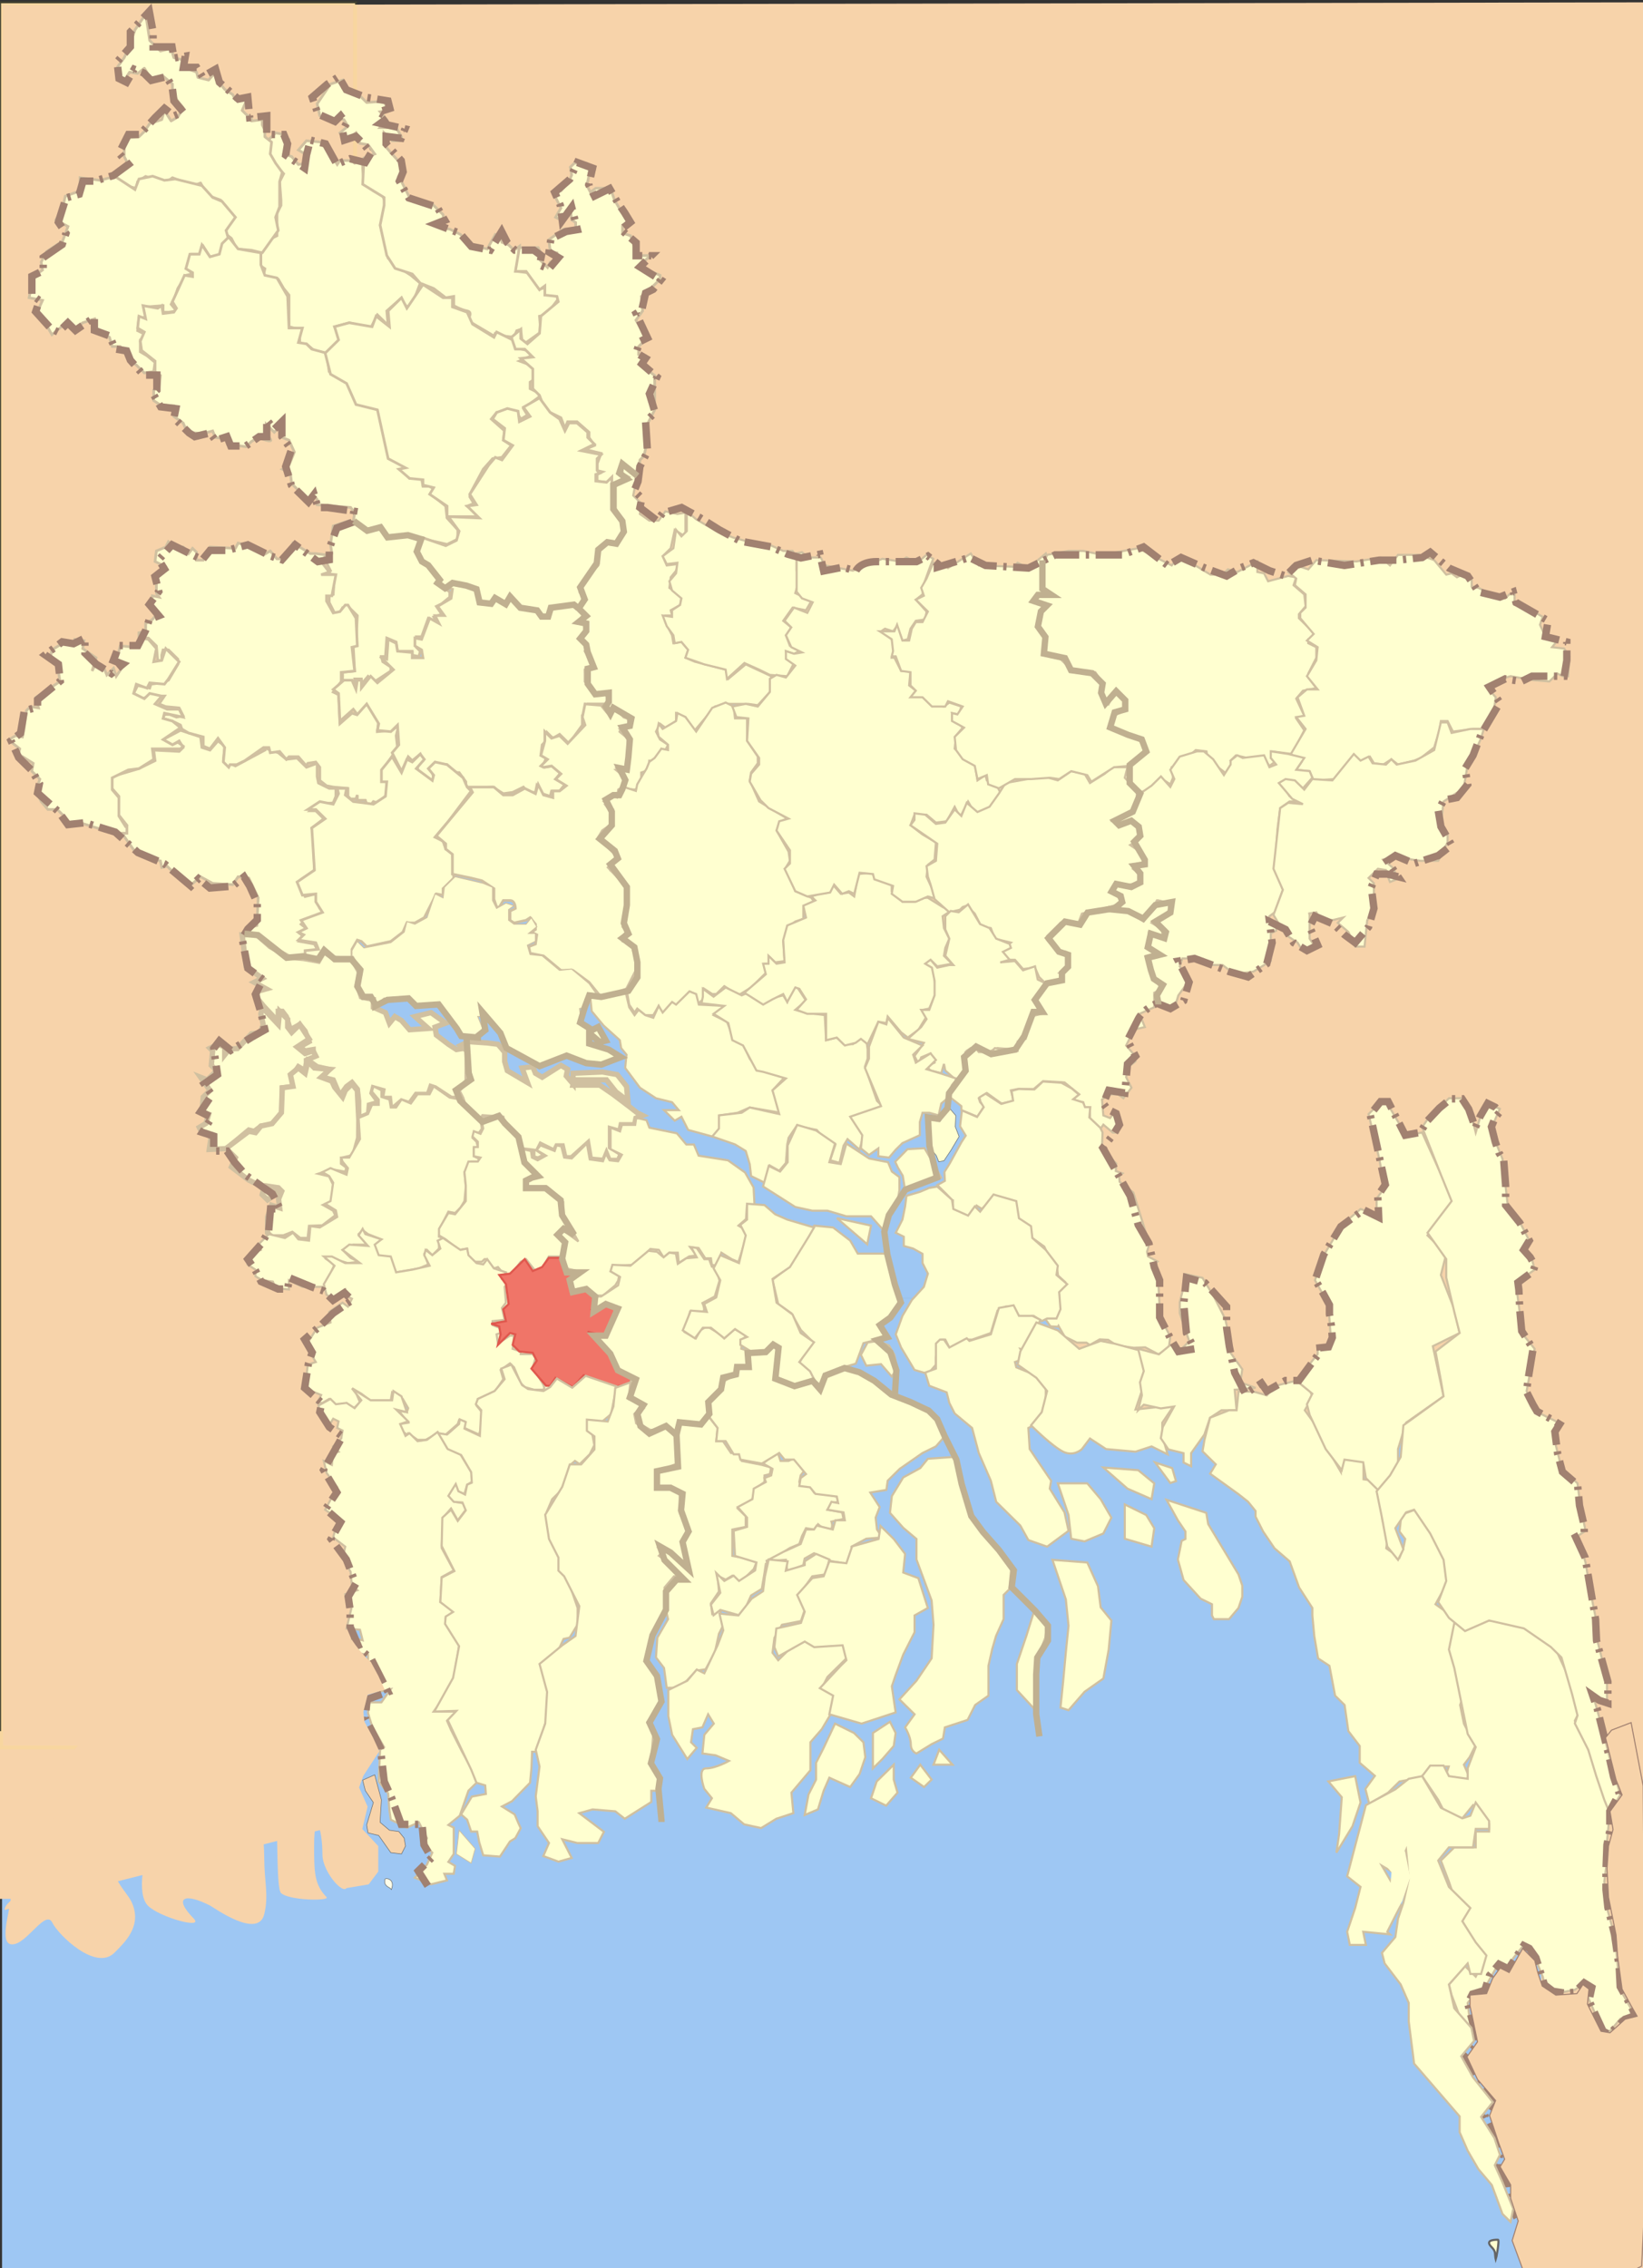<?xml version="1.0" encoding="utf-8"?>
<!-- Generator: Adobe Illustrator 16.0.0, SVG Export Plug-In . SVG Version: 6.00 Build 0)  -->
<!DOCTYPE svg PUBLIC "-//W3C//DTD SVG 1.1//EN" "http://www.w3.org/Graphics/SVG/1.1/DTD/svg11.dtd">
<svg version="1.1"
	 id="BD__x3C__x3E__District_locator_map" xmlns:rdf="http://www.w3.org/1999/02/22-rdf-syntax-ns#" xmlns:cc="http://creativecommons.org/ns#" xmlns:dc="http://purl.org/dc/elements/1.1/" xmlns:svg="http://www.w3.org/2000/svg"
	 xmlns="http://www.w3.org/2000/svg" xmlns:xlink="http://www.w3.org/1999/xlink" x="0px" y="0px" width="1558.924px"
	 height="2152.232px" viewBox="0 0 1558.924 2152.232" enable-background="new 0 0 1558.924 2152.232" xml:space="preserve">
<rect x="0" y="0" width="1558.924" height="2152.232" fill="#333333" stroke="none"/>
<g id="g5728">
	<polyline id="rect2713_1_" fill="#F7D3AA" points="1554.691,2154.479 19.261,2154.479 19.261,4.873 1568.919,2.221 	"/>
	<polygon id="rect2263" fill="#9EC7F3" points="1049.748,1096.54 775.694,1398.452 287.235,980.977 561.289,679.064 	"/>
	
		<linearGradient id="rect2261_1_" gradientUnits="userSpaceOnUse" x1="-4143.5" y1="4389.841" x2="-2609.845" y2="4389.841" gradientTransform="matrix(1 0 0 -1 4145 6082.836)">
		<stop  offset="0" style="stop-color:#FFFFFF"/>
		<stop  offset="1" style="stop-color:#000000"/>
	</linearGradient>
	
		<rect id="rect2261" x="2" y="1231.733" fill="#9EC7F3" stroke="url(#rect2261_1_)" stroke-opacity="0.063" width="1532.655" height="922.522"/>
	
		<rect id="rect2205" x="450.799" y="1145.491" fill="#FBFED1" stroke="#FFFF00" stroke-width="3.001" stroke-opacity="0.063" width="177.787" height="185.869"/>
	
		<rect id="rect2203" x="524.903" y="417.318" fill="#FBFED1" stroke="#FFFF00" stroke-width="3.001" stroke-opacity="0.063" width="67.143" height="124.285"/>
	
		<rect id="rect2201" x="930.617" y="588.747" fill="#FBFED1" stroke="#FFFF00" stroke-width="3.001" stroke-opacity="0.063" width="162.856" height="307.146"/>
	<rect id="rect2197" x="260.873" y="533.29" fill="#9EC7F3" width="462.344" height="635.202"/>
	<path id="path1881" fill="#FFFFD0" stroke="#646464" stroke-width="2" d="M1419.268,2144.104c-1.313-5.254,0.646-7.354-4-12
		c-6.256-6.256,1.066-7,6-7C1423.104,2125.104,1419.415,2143.735,1419.268,2144.104z"/>
	<path id="path1921" fill="#FEFEE9" stroke="#646464" stroke-width="0.5" d="M371.268,1793.104c0-2.467-7.858-2.563-6-10
		C365.646,1781.595,375.52,1782.476,371.268,1793.104z"/>
	<rect id="rect2269" y="1642.571" fill="#F7D3AA" width="88.344" height="159.143"/>
	
		<rect id="rect2271" x="147.914" y="1658.77" fill="#CA936A" stroke="#FFFF00" stroke-width="3.001" stroke-opacity="0.063" width="88.571" height="137.143"/>
	
		<rect id="rect2265" x="1" y="3.082" fill="#F7D3AA" stroke="#FFFF00" stroke-width="3.663" stroke-opacity="0.063" width="335.906" height="1654.95"/>
	<rect id="rect6157" x="1012.046" y="1168.747" fill="#F7D3AA" width="525.714" height="194.285"/>
	
		<rect id="rect6159" x="1462.381" y="1156.864" fill="#F7D3AA" stroke="#CB9369" stroke-width="3.458" stroke-opacity="0" width="99.543" height="996.688"/>
	<path id="path2259" fill="#F7D3AA" stroke="#CB9369" stroke-width="0.988" stroke-opacity="0" d="M329.586,1723.296
		c0,9.064,0,43.316,0,64.65c0,14.897-23.655-10.679-23.655-28.285c0-26.357-7.885-44.299-7.885-8.082
		c0,25.021,0.214,36.592,11.828,48.49c3.658,3.75-36.162,3.344-43.368-4.041c-3.961-4.062-3.076-53.021-3.938-56.572
		c-4.416-18.104,3.991-40.209,0-56.568c-7.496-30.731-15.771,8.563-15.771,24.246c0,23.515,3.942,34.438,3.942,56.568
		c0,20.896,4.36,34.655,0,52.53c-5.89,24.146-47.862-6.344-51.253-8.082c-24.438-12.521-35.369-7.965-15.771,12.123
		c10.595,10.859-32.771-1.264-43.368-12.123c-11.601-11.891-2.186-47.612,0-56.571c4.841-19.849,0-47.894,0-68.691
		c0-3.803-31.519-8.037-15.771,24.246c8.989,18.426-2.118,46.615-11.827,56.568c-12.959,13.28,6.995,30.502,11.827,40.407
		c11.363,23.293-6.918,39.418-15.77,48.49c-17.916,18.359-53.601-16.938-59.138-28.285c-6.051-12.404-22.356,16.84-35.483,20.203
		c-17.5,4.482-3.942-32.897-3.942-44.449"/>
	<path id="path2172" fill="none" stroke="#000000" d="M40.346,249.917L40.346,249.917z"/>
	<path id="path2170" fill="none" stroke="#000000" d="M345.36,151.058L345.36,151.058z"/>
	<path id="path2173" fill="none" stroke="#000000" d="M351.714,142.298v-7.508h-3.813L351.714,142.298z"/>
	<path id="path3149" fill="none" stroke="#000000" d="M504.223,367.547L504.223,367.547z"/>
	<path id="path3150" fill="none" stroke="#000000" d="M323.754,644.102L323.754,644.102z"/>
	<path id="path3166" fill="none" stroke="#000000" d="M120.411,784.257L120.411,784.257z"/>
	<path id="path3173" fill="none" stroke="#000000" d="M286.898,909.395L286.898,909.395z"/>
	<path id="path3175" fill="none" stroke="#000000" d="M300.878,900.635L300.878,900.635z"/>
	<g id="g5219" transform="matrix(2.542,0,0,2.503,-20.817,-25.226)">
		<g id="g4167">
			<path id="path3168" fill="#FFFFD0" stroke="#D0C0A0" d="M54.063,326.435l1.5-3.5l-3.5-4.5l0.5-6.5l-3-3.5l0.5-4l10-3l6-3l-0.5-4
				l9.5,0.5l1.5-1.5l-1.5-2.5l-2.5,1.5l-3.5-2l6.5-3.5l7.5,2.5l0.5,4l3,1l3-3.5l2.5,2l-0.5,5.5l4.5,2l11-6l-0.5-1l5.5,2l3,2.5l4-0.5
				l3.5,3.5l4-1.5v5l0.5,2.5l4,2h2.5v3l-1,2.5l-5.5,0.5l-3,2.5h2l3,3l-4.5,3.5l0.5,2.5l0,0l0.5,13.5l-5,3.5l-1,1.5l0,0l2.5,5l4-1
				l0.5,3l1,2.5l1.5,1.5l-6.5,2.5l-2,2l2.5,2l-3,1.5l2,1.5l-2,1.5l5.5,1l1,2l-4,1l-0.5,2h-5l-7-3l-4.5-4l-2-1l-3.5-1v-2l4-1
				l0.5-10.5l-3.5-7.5l-4-0.5l-2,3l-7.5-0.5l-4.5-2.5l-3.5,3l-4.5-2.5l-4.5-4.5l-2,0.5l-0.5-2.5l-4.5-1l-5-2.5L54.063,326.435z"/>
			<g id="g4150">
				<g id="g3158">
					<g id="g3153">
						<path id="path4167" fill="#FFFFD0" stroke="#D0C0A0" d="M108.563,62.935l2.5-2.5l2.5,0.5l2.5,2l-2,5.5l3,1l2.5,3l3-0.5
							l-0.5-3.5l-2.5-1.5l3-3.5l5.5,0.5l2.5,3.5l2,2.5l1.5,2.5l1-1.5h4.5l1,1l3-1.5v3.5l0.5,6l3.5,2.5l3.5,2l1,2.5l-0.5,3l-1,7.5
							l1.5,5l1,5.5l4,3.5l4.5,3l3.5,3l-1.5,4l-1.5,3.5l-1.5,2l-3-3.5l-5,4.5l0.5,5.5l-4-4l-2.5,5l-8-2l-5.5,1.5l2,5l-2.5,3l-1.5,2.5
							l-4.5-0.5l-4-3.5h-2.5v-5.5l-4-1v-12l-2-2.5l-2-3.5l-5.5-1.5l0.5-2.5l-1.5-1v-4l-0.5-1.5l2-2.5l-1.5,2.5l3-4.5l3-1.5v-8.5
							l1.5-3v-2l-0.5-7l1.5-3l-5.5-6V62.935z"/>
						<path id="path2169" fill="#FFFFD0" stroke="#D0C0A0" stroke-linecap="round" stroke-linejoin="round" d="M54.063,41.435
							l-1-3.5l-1-2.5l2.5-3.5l2-4.5l2-6l4-6l1,6.5l0.5,3.5l4,4l4-1l1,3.5l4,1l0.5,3l4,1.5l0.5,2l4,1l2.5-3l1.5,4l2,2.5l3,2l1,2
							l2.5-1l1.5,1.5l-1.5,3.5l1.5,1.5l2,1.5v1l4-0.5v2l1,2v2.5l2.5,2l-0.5,4.5l2,3.5l2.5,3.5l-1,3.5v5v4.5l-1.5,4l1,5l-2.5,3.5
							l-3.5,5l-4-1l-5.5-0.5l-2-4l-2.5-2l3-5.5l-2-4l-2.5-3l-4-1.5l-2-2l-1.5-3l-2.5,1c0,0-0.625-0.5-2-1c-1.375-0.5-3.5-1-3.5-1
							l-2.5-1l-2.5,2l-4-1l-3.5-1.5l-3,2l-0.5,2.5c0,0-1.625-0.25-3.5-1c-1.875-0.75-4-2-4-2l-1-1.5l3.5-2l2-2.5l-1.5-3v-7l5.5-0.5
							l2-2l2-3l4.5-1.5l1-3.5l2.5,4l2.5-1.5l2-3.5l-2-2.5l-2-3v-3.5l-3.5-3l-4.5,1l-2.5-4l-2.5,2l-3-0.5L54.063,41.435z"/>
						<path id="path2192" fill="#FFFFD0" stroke="#D0C0A0" d="M27.563,136.935l-2.5-4.5l-3-4l2-4.5l-5-1l1.5-8l3.5-2.5l-0.5-3l2-4
							l6-4l2-5.5l-4.5-2.5l2.5-4.5l1-4.5l5.5-2v-5l7.5,1l5.5-1.5l7.5,5l1.5-4l5.104-1.072l4.396,1.572l4-0.5l10,2.5l4,4.5l3.5,1.5
							l5,6l-3.5,5l1,3.5l-2.5,2.5l-1,4h-3.5l-2.5-4l-1.5,3h-3l-1.5,5.5l2,2l-2.5,0.5l-3,5l-1,3l-1.5,3l2,2.5l-3,0.5h-2v-2.5
							l-6.5,0.5v4h-2.5l-0.5,5l3,1.5l-2,2v4.5l2.5,1.5l3,2.5l-0.5,3.5l-3.5,0.5l-3-3l-2.5-1.5v-2l-3.5-3.5h-3l-1-3.5l-5.5-3l0.5-2.5
							l-0.5-1.5l-4.5,1.5l-3,2.5l-2.5-3L27.563,136.935z"/>
						<path id="path2175" fill="#FFFFD0" stroke="#D0C0A0" d="M142.563,64.436l-1.5-4l-4,3l-2-3l3-2.5l-1.5-2.5l-2.5-0.5l-1.5,1.5
							l-5-2.5l-1-4.5l5-7.5l4.5-1.5v3l1.5,1l4.5,1.5l3,3l6.5-0.5l1.5,3.5l-3,0.5l2.5,3l-2.5,3h6l2,3.5l-0.5,1.5h-3l-3-3v4.5l2.5,3
							l4,4.5l0.5,3l-1.5,1.5l4.5,9l8,1.5l4,4l0.5,3l-2,1l0.5,1l3.5,0.5l4,2l3.5,4l6.5,1.5l3-5.5l2,0.5l0.5,2.5l2.5,1l2,2l2-1.5
							l-1,9.5l4,0.5l5.5,6l1-0.5v3h4.5l0.5,1.5l-4.5,6l-2.5,0.5l0.5,6l-5.5,4l-1.5-0.5l-0.5-4.5l-1.5,0.5l-1,2.5l-4-0.5l-3-1l-0.5,1
							l-10-6c0,0,2.5-3,0-3.5c-2.5-0.5-5-2-5-2v-3.5l-3,0.5l-4.5-3.5l-5-2l-3-3.5l-6.412-2.12l-3.088-4.88l-2.5-11.5l1.5-7.5v-3
							l-8-5l0.5-10l4-1.5l-2.5-3.5L142.563,64.436z"/>
						<path id="path2174" fill="#FFFFD0" stroke="#D0C0A0" d="M93.563,99.935l-2.5,2.5l-1,4l-3.5,1l-3-4.5l-1,3.5h-3.5l-1.5,5.5
							l2.5,1.5v1.5l-3-0.5l-4.5,10l1.5,2.5l-1,1.5l-4,0.5l-0.5-3l-1.5,1l-5.5-1l1,5l-2.5-1l-0.5,4.5l2.5,1.5l-1.5,3.5l0.5,3.5l5,4v4
							l2,1.5l-0.5,4.5l-2,1v4l3,2h4.5v4l3.5,2.5l1.5,3.5l6,0.5l3.5-1l1,2.5l4.5,0.5v2l7,1l2-2l2.5-1.5c0,0,6,2.5,4.5,0.5
							s-1.5-5.5-1.5-5.5l3,3l3-3v5l2.5,1l2,4.5l-2,5l-2.5,1.5l3,1.5l0.5,4l6.5,6.5l1.5-2.5l1.5,2v2l12.5,1l1.5,2l-0.5,3.5l5.5,3l5-1
							l2.5,4l7-1l15,3.5l4-2v-3.5l-4-4.5l-0.5-4.5l-5.5-4.5l1-2l-1.5-1h-2.5l-0.5-3h-4.5l-3-3.5l1.5-1l-5-3l-3.5-14l-2-5l-7.5-1.5
							l-3.5-8l-7-4.5l-1-7l-5.5-1.5l-2-2l-3-0.5l1.5-5.5h-5l-0.5-12l-4-7l-4.5-1l-1.5-4v-4.5l-8.5-1.5L93.563,99.935z"/>
						<path id="path2176" fill="#FFFFD0" stroke="#D0C0A0" d="M175.063,205.935v-4l-6.5-4.5l1.5-2.5l-4-1v-2l-5-0.5l-4-3.5l2.5-0.5
							l-6.5-3.5l-4-18.5l-8-2l-3.5-8l-6-3.5l-2-8l5-5l-1.5-5l5.5-1.5l8.5,1.5l1.5-4l5,4l-0.5-6l5-5l2,4l6-9l7.5,5h3.5v3.5l5.5,2
							l2,4.5l8,5l1-2l6,3l1.5,1.5l-0.5,1.5l4.5,1l1.5,2l-4.5,2l4,1.5l1.5,2v3.5l-1.5,1v2.5l3,1.5l0.5,1.5l-2,1.5l-4,3l1.5,2.5
							l-2.5,1.5l-1.5-2.5l-3-1l-0.5,1.5l-4-0.5l-2,2.5l5,4.5l-0.5,3.5l3,2l-3.5,4.5l-3.5,0.5l-3.5,4l-5,9.5v1l1.5,2.5l-2.5,1l5.5,4
							H175.063z"/>
						<path id="path3151" fill="#FFFFD0" stroke="#D0C0A0" d="M207.063,153.436v-3.5l-4.5-4l4.5-0.5l-3-3h-3.5l-1.5-4.5l3.5-3v3.5
							l2.5,2l4.5-4l0.5-6.5l6.5-5.5l-0.5-2l-4.5-0.5v-3.5l-2,1.5l-5-7h-4l1.5-9h7l1,2l-0.5,2.5l3,3l1-2l2.5-1v-2.5l-2.5-0.5
							l-0.5-4.5l5.5-4h4.5v-2.5l-1.5-1l-0.5-4l-1.5,0.5l-1,2l-1,1.5l-2-1l2-3.5l-1-2l-1-2v-2.5h2l3-3.5l1-2.5l-0.5-3l1.5-1.5h4.5
							l3,2.5l-2,2l-0.5,2.5l-0.5,1l1.5,3l2-1.5h5.5l1.5,4.5l5,8.5l-2,1v3l3,1l2.5,7.5h5l-5,4.5l5,1.5l3.5,1.5v1.5l-2.5,2.5l-4.5,4
							l0.5,5.5l-2.5,3.5l2,3.5l2,3.5l-3,3v3l2.5,0.5l-1,4l4.5,3.5v13l-2.5,5l-0.5,8l-1,4.5l-1.5,1.5l-0.5,5.5l-2.5-1.5l-3.5-2v3
							l2,1.5l-4.5,3.5l-2-0.5v-2l-1,1l-4-0.5v-2.5l2-1l-2-0.5v-2.5l1.5-4l-6-1.5l3.5-1.5l-2-3v-2l-4.5-4h-3.5l-1,2.5l-1.5-4l-6-3
							l-2-5.5l-2.5-2.5V153.436z"/>
						<path id="path2177" fill="#FFFFD0" stroke="#D0C0A0" d="M166.063,213.936l8.5,3l4-2l1-3.5l-4-5.5l11.5,0.5l-4.5-4.5l3.5-0.5
							l-2.5-4l7-11l2.5-3l2.5,1l4-5.5l-3.5-2l0.5-4.5l-4.5-3.5l1.5-2.5l4-1.5l4,1l0.5,4l4-2l-2.5-3.5l6-3.5l4,5.5l3.5,2.5l2,4.5
							l1.5-3h3l4,3.5v2l2.5,2.5l-5,2.5l7.5,1.5l-1.5,1.5v4.5l1,1l-1.5,0.5v2.5l4,0.5l2-2v2.5l1.5,1v8l2.5,5.5l0.5,3.5l-3.5,5
							l-2.5-0.5l-3.5,3l-0.5,4.5l-3.5,5l-3,3.5v2.5l1.5,2.5l2,0.5l-2.5,1.5l-1,3l-1-2l-5.5-0.5l-4.5,1.5l-1,2.5h-2.5l-1-2l-7.5-1.5
							l-2-2.5l-1.5-0.5l-1.5,2l-2.5-1.5l-1.5-0.5l-1,2l-4-0.5l-1.5-5h-2l-1.5-1.5l-5.5-0.5l-2,2.5l-3-2.5v-1.5l-4-5.5h-1.5l-2-2.5
							l-1-2.5L166.063,213.936z"/>
						<path id="path3152" fill="#FFFFD0" stroke="#D0C0A0" d="M140.563,264.436l-0.5-9l1-1l0.5-11l-3-3h-2.5l-1,2h-2l-2-4v-2.5
							l1.5-0.5l0.5-7.5l-3-0.5l1.5-1l-2-4l2.5-2.5l-0.5-3.5l1-7l6-2l2,0.5l4.5,3.5l5.5-1l2.5,3.5l7-1l5.5,2l-2,4l2.5,4l2.5,2l3.5,5
							l-0.5,1.5l4.5,3v2l-3,2.5l-2,1l2,3l-3,1l1,2l-3-1.5l-2.5,7h-2v4l1.5,1.5l-0.5,2l-2.5-0.5v-1.5h-5.5l-0.5-3.5l-3.5-1.5l-0.5,7
							h-1.5l0.5,2l3,2v1.5l-4.5,3l-1.5,1l-2.5-2l-2.5,3v-2h-2.5v2l-1-1.5h-3.5v-3L140.563,264.436z"/>
						<path id="path2179" fill="#FFFFD0" stroke="#D0C0A0" d="M135.563,268.435v-3.5l5-0.5l-1-9l2-0.5l-0.5-10.5l-3-5h-1l-2,2.5
							l-2.5,0.5l-2.5-4.5v-2h2l1.5-8h-5.5l3-1l-3-4l2-2.5l-4-0.5h-2l-6.5-4l-1.5,3.5l-3.5,2.5h-1l-2.5-3l-2.5,1.5l-6-3.5l-3.5-1
							l-1,2l-9.5-0.5l-2.5,5h-2.5v-3l-1.5-1.5l-1.5,2l-2-2.5h-3l-2.5-2l-1,2l-3.5,1.5l0,0l-0.5,4l4,2v1.5l-3.5,1.5v7l1,1.5l-2.5-0.5
							l-0.5,4.5l2.5,2l-2,2.5l-2.5,1.5v3l-2.5,0.5v2h3.5l3,3l0.5,5.5h1.5v-2l0.5-2h2l3.5,3.5v2l-3.5,6l-2.5,1l-4,0.5l-0.5,1.5
							l-4.5-1l-1.5,3l3.5,2l2-1h6l-2,3l2.5,1l5,0.5l1.5,3l-2.5,0.5l-2.5-1h-2l-0.5,1.5l3.5,1l3,1.5l0.5,1.5l2.5,1.5l5.5,1.5v3.5
							l2.5,1l3-4l2.5,3.5l-0.5,5.5l2,2l0.5-1h2.5l3-1.5l7-5h2l0.5,2l3.5-0.5l0,0l2.5,3l1-1h3.5l3,3.5l0.5-1l3-0.5l1.5,2v5l2.5,2
							l2.5,0.5l5.5,0.5v3l1,1h2l0.5-1.5v2h3l1,3l2-2.5l1.5,0.5l3.5-3v-5l-1.5-1v-3.5l4-6l1.5-2.5l-0.5-4.5l1-4l-2.5,2l-5.5,0.5
							l0.5-4.5l-3.5-6h-1l-4,4l-1.5-0.5l-4.5,4l-0.5-11l-2-1L135.563,268.435z"/>
						<path id="path2180" fill="#FFFFD0" stroke="#D0C0A0" d="M75.563,285.936l-3-2.5l-3.5-1l0.5-2l7,1.5l-1.5-3h-4.5l-4.5-2l2.5-3
							l-4.5-1l-2,2l-4-2l1-3.5l4,1.5l1-2l5.5,0.5l1.5-2l4-6.5l-5-5l-1.5,4.5l-3,0.5l1-5l-3-3.5l-3-0.5l-1.5,3.5l-6-0.5l-1,4h-1.5
							l-0.5,2h3.5v2.5l-2,3l-1-3l0,0l-2.5,2.5l-1-2.5l-3-2l-1.5,3l1.5-5l-5-3.5l0.5-3l-3.5-0.5l-0.5,1.5h-4l-4,2.5l-0.5,2.5l2.5,2.5
							l1,7l-9,6l1,4l-3-0.5l-1.5,1.5l-0.5,4l-0.5,3.5l-0.5,2.5l-2.5-0.5l-2.5,1.5l1.5,1.5l2.5,2l-0.5,2l5.5,3.5l-0.5,3l3,3l-1.5,4.5
							l2,4l2.5,3h3.5l3,3l2,2.5l3.5-0.5l12.5,4h5v-2.5h-0.5l-2.5-4v-7l-2.5-3v-4.5l6-3l4-0.5l0,0l5.5-3.5l-0.5-4h10.5l1-1l-2-1.5
							l-2,1l-3.5-2L75.563,285.936z"/>
					</g>
					<path id="path2184" fill="#FFFFD0" stroke="#D0C0A0" d="M135.063,283.436l-0.5-10.5l-2-1.5l4-3.5h3l1.5,3.5l0.5-3.5h1.5v3
						l3.5-4.5l2.5,2.5l6-5l-5-5l2.5,1l0.5-7.5l3,1.5l0.5,3l5.5,0.5v2h4l-0.5-3l-2.5-1.5v-3l2.5,0.5l3-8l3.5,2l-1.5-3h3.5l-2.5-3.5
						l5-3l0.5-3.5l-2-0.5l2-2l5.5,1l3.5,2l1,4.5l4.5,1l1-2.5l4.5,2.5l1.5-3l4,4l6,1l2.5,2.5h2l1.5-3.5l8.5-1l1.5,2.5l1.5,0.5l-1.5,4
						h2l1,3.5l-2,3l2,1.5l-1,2.5l2,3l0.5,3.5l-2.5,0.5v4.5l4,4.5h3.5l1.5,2.5l-1,1.5h-7l-1,1.5v3h-1v3.5l-5,7l-3.5-3.5l-2.5,1.5
						l-2-2v2.5l-2,2l-0.5,4l2,1l-1,2.5l0.5,1l3-0.5l3,2.5l-2,2.5l3.5,2l-2,2.5h-3l-0.5,2l-3-1l-2-3l-0.5,2.5h-3l-1.5-2l-4,2
						l-3.5,0.5l-4-2.5l-10,0.5v-2.5l-2.5-3.5h-1.5l-3-3l-4-0.5l-2,1.5l1,4l-0.5,1.5l-5.5-4.5v-2l2-1.5l-1-2.5l-3,2.5l-1.5-1.5
						l-2.5,5.5l-3.5-7l2.5-3l-0.5-7.5l-2.5,2.5l-5-0.5l0.5-2.5l-4.5-7.5l-3.5,4l-1.5-2L135.063,283.436z"/>
				</g>
				<path id="path3179" fill="#FFFFD0" stroke="#D0C0A0" d="M122.063,372.935v-2.5l5-0.5l-1-2.5l-6.5-1l2-2l-2-1l3-1.5l-2-3l8-3
					l-2.5-4v-3l-5,0.5l-2-5l6.5-4.5l-1-16l5-3.5l-3.5-3.5h-3l4.5-3l5,1l2-4l-0.5-2h3.5l-0.5,2.5l3,2.5l4,0.5l3.5,0.5l4.5-3l0.5-5.5
					h-2v-4.5l4-5l3.5,6l2-5l2,1l3-3l1.5,2l-3,3.5l6,4.5l0.5-2l-2-2.5l2.5-2.5l4.5,1l3,2.5l3,2.5l1.5,3.5l1.5,1.5l-8.5,11.5l-5,6
					l3,1.5l1,3l2.5,1.5l0.5,9.5l-4,4v2.5l-2.5-0.5l-4.5,9l-3.5,2h-3l-1.5,3.5l-4.5,3.5l-9,2l-2-2l-1.5-0.5l-2,3.5v3.5l-6-0.5l-5-1.5
					l-2,2.5L122.063,372.935z"/>
			</g>
		</g>
		<path id="path4248" fill="#FFFFD0" stroke="#D0C0A0" d="M177.063,341.436v-7.5l-2.5-2v-2l-3.5-3l13.5-16.5l-1-2h9l3.5,3h3.5
			l4.5-2.5l4,2l1-3.5l2,4l3.5,1v-2.5h2.5l2.5-2l-4-2.5l2-2l-3.5-3l-3,0.5l-1-0.5l2.5-2.5l-2.5-1.5l1.5-5.5v-3.5l2.5,2.5l3-1l3,3
			l6.5-7l-1-3l1-5l6,0.5l2,2.5l1.5,1.5l1-2h1.5l2.5,2.5l1.5,0.5l0.5,3l-3,0.5l-0.5,1.5l3,2.5v7.5l-1,4h-3l2.5,3l0.5,3.5l-2.5,1.5
			l-0.5,3l-2-0.5l-2.5,3l2.5,3.5v4l-3.5,2.5l-1.5,2.5l7,7.5l-3,3l0.5,2l3.5,2.5l2.5,4l-1,14.5l1.5,2l-1.5,1.5v2l1.5,0.5l2,2v1.5
			l1.5,1.5l-0.5,6l-3.5,7l-6.5,2.5h-3.5l-4-5l-6-4.5h-4.5l-6.5-5.5l-5-1l-0.5-2.5l2.5-1l0.5-3.5l-2-1l1.5-1v-2l-2-2.5l-1.5,1l-4.5,1
			l-1.5-1v-3.5l2-1c0,0,0-3-2-3c-2,0-2.5,0-2.5,0l-1.5,2.5h-1l-1-3v-4l-4.5-3l-4-1L177.063,341.436z"/>
	</g>
	<path id="path5240" fill="#FFFFD0" stroke="#D0C0A0" d="M333.922,910.646v-8.76l5.083-8.76l6.354,6.257l25.417-5.006l12.709-10.015
		l2.542-10.012l7.625,2.504l11.438-6.259l7.625-22.523l7.626,3.757l1.271-10.014l10.167-10.012l26.688,6.258l8.896,3.754v12.518
		l3.813,7.509l8.896-5.006l7.626,2.503l-5.084,3.754v10.012l5.084,3.755h11.438l5.084-6.259l5.083,8.761l-7.625,6.258h6.354v7.512
		l-7.626,3.755l2.542,8.76l11.438,1.252l16.521,13.768l11.438-1.25l16.521,13.766l8.896,12.514l-12.709,2.503v7.511l-5.083,1.25
		l1.271,11.266l6.354,7.509l10.167-2.502l5.084,15.019h-5.084l-10.167-11.265l3.813,15.021l15.251,2.502l11.438,7.51l-11.438,3.754
		l-6.354,3.755l-15.251-1.252l-15.25-6.257l-17.793,5.006l-11.438,5.005l-30.503-18.771l-5.084-12.515l-15.25-16.27h-6.354
		l5.083,12.515l-6.354,7.509l-13.979-2.504l-8.896-12.514l-12.709-13.771l-5.082-2.504h-17.791l-7.625-5.007h-13.98l-7.625-1.251
		l-10.167,8.762v-6.259l-10.167-3.755l-5.083-10.012l2.542-16.271L333.922,910.646L333.922,910.646z"/>
	<path id="path4161" fill="none" stroke="#000000" d="M572.85,1029.528L572.85,1029.528z"/>
	<g id="g7076" transform="matrix(2.542,0,0,2.503,-20.817,-25.226)">
		<path id="path3188" fill="#FFFFD0" stroke="#D0C0A0" stroke-width="2" d="M98.563,364.436h5.5l5,4.5l7,4l5.5,0.5l5.5,1l2-3.5
			l4,2.5h6.5l3,5.5l-1,4.5l1.5,4.5l2,0.5l2.5,0.5v3l4.5,2l1.5,4l2-2.5l2.5,1.5l3,3.5l7-0.5l-5-4.5l6-1.5l5.5,4l-4,1.5l0.5,3l4.5,3.5
			l3,2l3-0.5l2,1l-0.5,4.5l-0.5,7l-3.5,4l1,2.5h-3.5l-6-4l-1.5-0.5l-1,3h-4.5l-2.5,3.5l-3-1l-4,3.5l-0.5-4.5h-3l0.5-3l-3.5-1l-0.5,2
			l2.5,3.5l-3.5,1l-0.293,3.384l-3.707,1.616v-6.5l-0.5-4.5l-2-2.5l-2,1.5l-2.5,3.5l-2.5-6l-4-1l2.5-3l-4.5-1l-3.5-2.5l2-2v-2
			l-3,0.5l-2-1.5l3.5-2l-1.5-4l-2-2.5l-3.5,2l-1.5-5l-1.5-2h-1.5v4l-5.5-6l-2-2.5l-0.5-3l3.5-1l-4.5-2.5l3-1.5l-6-4.5
			L98.563,364.436z"/>
		<path id="path4163" fill="#FFFFD0" stroke="#D0C0A0" stroke-width="2" d="M182.563,414.936v-6.5l-2.5-2l3-1.5l7,0.5l4,0.5l2.5,3
			v3.5l1,3.5l7.5,4.5l-2-5.5l4-0.5l1,2.5l2.5,1.5l7-4.5l2.5,1.5l-0.5,2.5l2.5,3v-4l11-0.5l5.5,1l3.5,4.5l0.5,5.5l-4.5-3.5l-3.5-4.5
			h-12l-0.5,2h10l5,3.5l6.5,5l2.5,2l2,1l-2.5,1l-0.5,2.5h-5l-0.5,2.5l-3.5-1v7l4,2.5l-1,2.5h-3.5l-1-2.5l-1,2.5l-5-0.499l-1-6
			l-6,5.5h-2.5l-1-4.5h-2l-1,2l-5-2.5l-1,2l3,1.999l-3,1.501l-2-0.5v-2.5l-4-0.499l-2-5.5l-5-3.5l-0.5-3l-7-0.5l-1,1.5l-6-5.5l-1-3
			l-1.5-3l3.5-3.5V414.936z"/>
		<path id="path5134" fill="#FFFFD0" stroke="#D0C0A0" stroke-width="2" d="M106.063,391.936l6,6.5l0.5-5l3,3v3l1.5,2l3-3l3.5,5.5
			l-4.5,3l3,2.5l3-1l1,2l-3.5,1.5v1l-0.5,3l-2.5-1.5l-2,3l0.5,4.5l-4.5,0.5l0.125,9.5l-4.125,4.375l-3.875,0.625l-2.625,2l-2-0.5
			l-6.5,5.5l-1,1.5l-7.25,0.375l0.75-5.375l-3.5-1l-1-2l2.5-1.5l1-3.5l-2.5-1l0.5-5.5l2.5-2.5l-3.5-5l2.5,1l3-3v-1l-1.5-1.5l0.5-5.5
			l-1-1l3-1.5l2.5,1v3l1.726-2.205l3.024-0.17l5.25-5.625l3.25-0.375l1.125-3l-0.875-4.125L106.063,391.936z"/>
		<path id="path6105" fill="#FFFFD0" stroke="#D0C0A0" stroke-width="2" d="M92.563,445.436l8.5-6.5l2.5,0.5l2-2.5l4.177-0.914
			l3.47-4.147l0.353-9.439l3.97-0.561l-0.97-4.439l3-2.5l2.5,2l1.03-4.531l2.47,2.53l5.768,0.5l-3.268,3.001l4,1.5l1.061,2.323
			l2.939,3.677l1-2.5l2.5-2.5l2,2.5l0.561,11.353l-0.061,6.647l-1.5,5.5l-1.291,1.739l-3.209,0.762v1.5l2,1.5l-0.5,2.5l-5.5-1l-3,1
			l2.341,0.574l1.659,3.427l-0.5,7l-2.5,1l2.912,1.674l1.088,2.326l-5.384,4.207l-4.616,0.177l-0.5,4.616h-3.5l-2.853-2.263
			l-3.147,1.263h-4.5l-1.5-1.5v-6l1.5-4.5l3,1l-0.384-3.323l1.177-2.97l-1.293-1.324l-2.5-0.384l2.177,2.146l-3.677,2.854l-2-1.999
			l0.5-2l-1.738-1.616l-3.787-1.899l-6.475-4.985l1.5-3.5L92.563,445.436z"/>
	</g>
	<path id="path7082" fill="#FFFFD0" stroke="#D0C0A0" stroke-width="2" d="M255.126,1170.936l15.25,3.754l7.625-5.004l5.083,6.256
		l10.167,1.252l1.271-13.767l8.896,1.252l16.521-10.012l-1.271-6.262l-10.167-6.256l5.083-2.502l2.542-17.521l-3.813-6.262
		l-6.354-3.754l7.625-3.754l15.251,6.256l1.271-6.256l-5.082-6.259l-1.271-3.754h7.625l10.167-17.521l-1.271-20.021l8.896-3.754
		l3.813-8.762h6.354v-5.008l-6.354-7.509l1.271-5.006l7.625,3.755v6.257l7.625,2.502l1.271,7.514h5.085l5.083-7.514l8.896,3.759
		l6.354-8.763h11.438l3.813-7.51l15.251,10.669l10.167,1.845l1.271,5.009l17.793,15.019l1.271,7.508l-2.542,3.756h-3.813
		l-2.542,5.006l3.813,3.758l1.271,5.004l-3.813,1.252v7.508l5.083,2.504l-1.271,2.502h-6.354l-6.354,10.015l1.271,13.768
		l-1.271,13.765l-3.813,6.26l-5.084,5.008l-6.354-1.252l-7.625,15.018l-1.271,8.761l5.083,1.25l-5.083,3.754v6.26l-6.355,6.258
		l-5.083-5.006l-2.542,3.754l3.813,10.013l-8.896,3.756l-21.604,3.754l-6.354-15.018h-10.167l-5.084-11.265l7.625-5.006
		l-12.709-5.008l-5.083-3.754l-3.813,3.754l7.625,10.014h-12.709l-10.166,5.006l7.625,7.511l7.625,3.754l-10.168,1.252
		l-16.521-5.006l-3.813,1.252l7.625,5.004l-3.813,8.76l-3.813,6.258l-1.271,6.258h-21.606l-12.708-6.258v8.764l-12.709-1.252
		l-2.542-6.26l-10.167-1.252l-6.354-3.754v-6.258l-7.625-5.006v-6.256l2.542-5.006l10.167-2.502l-1.271-6.261L255.126,1170.936
		L255.126,1170.936z"/>
	<path id="path8053" fill="#FFFFD0" stroke="#D0C0A0" stroke-width="2" d="M422.884,1175.939l-6.354-3.754v-6.258l8.896-15.02
		l6.354,1.25l10.167-12.515v-15.016l-1.271-12.519l3.813-10.012h8.896l2.542-3.754l-6.354-1.252v-8.76h3.813v-5.008l-5.084-5.008
		l1.271-5.005l6.354,2.503l2.541-5.006l-1.271-7.509l1.271-3.754l16.522,1.252l2.541,6.257l12.709,10.011l3.813,12.517l5.083,6.258
		v8.76l5.084,6.258l5.083,2.502v5.007h-6.354l-5.083,3.756l1.271,3.756H518.2l10.167,6.258l2.542,8.76h3.813v13.767l8.896,13.77
		l2.542,7.508l-11.438-7.508l-5.083,5.004l6.354,2.504v16.269h-15.251l-6.354,11.266l-6.354,2.504l-8.896-11.264l-5.083,2.504
		l-7.626,10.01l-5.083,2.505h-2.542l-6.354-7.509l-3.813,1.25l-7.626-8.76h-1.271l-2.542,2.504h-6.354l-6.354-5.008l-1.271-7.51
		l-7.625,1.25L422.884,1175.939L422.884,1175.939z"/>
	<path id="path2204" fill="#FFFFD0" stroke="#D0C0A0" stroke-width="2" d="M307.233,1218.487l10.167-17.521l-10.167-8.76h7.625
		l12.709,6.258h13.979l-16.521-12.52l6.354-5.004l17.792,1.25l-8.896-10.011l3.813-6.258l2.542,5.006l15.25,5.006l-6.354,5.007
		l3.813,10.014l11.438,1.252l5.084,15.016l15.25-2.502l16.521-3.754l-5.083-10.016l1.271-5.006l6.354,5.006l7.625-6.256
		l-2.542-7.511l5.084-2.502l16.521,11.263l6.354-1.25l1.271,6.256l7.626,7.51l6.354,1.252l3.813-5.008l6.354,8.764l11.438,3.754
		l-3.813,6.258l6.354,3.755l-3.813,3.754l1.271,15.018l-3.813,5.01l2.542,11.263l-11.438,1.252v3.754l6.354,2.502l1.271,5.006
		l-3.813,1.252l1.271,8.762l11.438-7.512h3.813l-1.271,12.518l7.626,2.504v2.502h11.438l2.542,3.754l-2.542,8.761l7.625,12.518
		c0,0,6.354,8.76,1.271,8.76c-5.084,0-7.626,0-7.626,0l-8.896-2.502l-3.813-3.754l-6.354-15.021l-3.813-3.754l-8.896,6.258
		l2.541,8.76l-7.625,11.266l-16.521,7.509l-1.271,6.258l5.083,6.256l-1.271,16.271l-1.271,5.006l-13.979-6.259v-6.256l-5.084-1.252
		l-1.271,3.754l-11.438,10.013l-7.625-1.252l-11.438,6.258h-7.625l0,0l-8.896-6.258l-1.271,1.252l-5.083-3.754l-1.271-6.259
		l7.625-1.252l-8.896-11.262l7.625,1.25l1.271-3.756l-5.083-8.76l-10.167-6.258l-1.271,7.508h-19.699l-8.261-6.256l-6.354-3.754l0,0
		l5.083,11.887l-5.083,5.008l-19.063-2.504l-5.084-5.631l-6.354,3.754h-5.083l3.813-7.508l-15.251-6.259l2.542-22.524l7.625-2.502
		l-3.813-6.258v-6.257l-5.083-3.754l10.167-16.271l12.709-5.006l-1.271-10.011l12.709-8.76l5.084,3.754l3.813-7.512l-5.083-2.502
		l-1.271-6.258l-11.438,8.762l-6.354-3.756L307.233,1218.487L307.233,1218.487z"/>
	<path id="path2205" fill="#F07568" stroke="#E0584E" stroke-width="2" d="M480.074,1218.487l-6.354-8.761l10.167-1.252
		l10.168-10.012l3.813-3.754l7.625,11.264l8.896-3.754l6.354-8.76h13.979l3.813,10.01h10.168l1.271,2.504l-8.896,10.011l3.813,7.51
		h13.98l6.354,7.512v5.006l-3.813,6.257l3.813,1.252l8.896-6.259l10.167,1.252l-1.271,8.761l-3.813,8.76l-5.084,10.016h-6.354
		l-10.166-2.506l16.521,13.768l5.084,7.509l5.084,12.516l13.979,8.762v6.259l-3.813,1.252l-11.438,2.502l-29.229-11.267
		l-10.167,11.267l-16.521-8.763l-5.084,7.511h-3.813l-13.979-16.271l5.082-7.508l-3.813-7.508l-12.709-1.252l-6.354-6.257
		l2.541-10.014l-5.084-1.252l-11.438,11.266l2.542-10.014l-1.271-7.51l-7.625-2.504l13.979-2.502l-2.542-11.263l5.084-5.006
		L480.074,1218.487L480.074,1218.487z"/>
	<path id="path2206" fill="#FFFFD0" stroke="#D0C0A0" stroke-width="2" d="M333.922,1317.347l8.896,11.263l-6.354,7.51l-7.625-5.006
		l-10.167,1.252l-5.083-5.006l-11.438,6.256l2.542,10.012l7.625,8.764l3.813-6.26l5.083,2.506l-1.271,6.256l5.083,2.504
		l-1.271,7.509l-7.625,7.508l5.083,5.01l-5.083,1.25l-1.271,11.265l-7.625-3.754l2.542,11.262l10.167,13.768l-11.438,21.271
		l12.709,8.76l-2.542,7.51l-2.542,10.014l11.438,8.761l-2.542,11.262l7.625,12.518l1.271,13.767l5.083,3.754l-11.438,3.756
		l1.271,7.508l5.083,3.754l-5.083,21.273l12.708,1.252l2.542,10.012l-10.167-2.504v6.258l7.625,8.762l7.625,1.252v11.263l8.896,7.51
		l1.271,16.271l11.438-2.505l-8.896,12.519h-11.438l-1.271,10.01l3.813,12.516l11.438,20.021l-3.813,2.502l-1.271,30.033
		l8.896,11.262l1.271,16.27l1.271,8.765l15.251,7.508l11.438-5.006l7.625,15.018l-2.542,6.261l7.625,7.508l-5.083,11.264
		l-11.438,12.514l15.25,6.261l15.251-3.756l-2.542-6.259h8.896l1.271-7.51l-6.354-3.754l5.084-7.51v-25.025l-5.084-2.504
		l10.807-8.76l8.262-23.775l7.626-7.508l-3.813-11.266l-10.166-18.771l-10.168-20.021l-3.813-8.76l8.896-8.76H411.45l12.709-17.521
		l6.354-13.768l5.084-31.283l-12.709-20.021v-6.258l7.625-6.259l-12.709-8.762l1.271-23.772l11.438-6.261l-11.438-21.27
		l1.271-28.783l7.625-8.758l6.354,11.262l7.625-10.012l-2.541-6.256l-7.626-1.252l-5.083-5.006l5.083-10.015l2.542,5.006
		l6.354,2.507l2.543-8.765l6.354-3.754l-1.271-6.258l-11.438-18.771l-12.709-6.26l-6.354-11.264l-2.543-3.756l-10.166,7.51
		l-8.896,1.25l-7.625-7.508l-3.813,2.504l-5.084-11.265l7.625-2.502l-11.438-11.266l10.167,2.504l-5.083-15.021l-7.625-5.004
		l-1.271,8.761h-20.337L333.922,1317.347L333.922,1317.347z"/>
	<path id="path2208" fill="#F7D3AA" stroke="#646464" stroke-width="0.5" d="M355.527,1684.001l-11.438,5.006l2.542,10.012
		l7.625,11.263l-6.354,21.272l1.271,7.51l10.167,2.502l11.438,16.269l10.167,1.252l3.813-7.508l-1.271-7.511l-5.084-6.256
		l-8.896-1.252l-8.896-7.508l1.271-21.273L355.527,1684.001L355.527,1684.001z"/>
	<path id="path3186" fill="#FFFFD0" stroke="#D0C0A0" stroke-width="2" d="M447.667,1406.819l-4.448,1.877l-1.901,9.387
		l-6.354-3.129l-2.542-6.884l-6.988,11.263l5.087,5.633l8.261,0.625l3.177,7.512l-7.625,10.013l-6.354-10.638l-8.266,7.509
		l-0.636,26.903l12.073,23.773l-12.073,6.256l-1.271,23.149l12.071,9.388l-6.989,4.379l-0.636,6.887l13.345,21.271l-5.72,30.032
		l-17.792,31.91l20.971-0.625l-8.263,8.761l22.241,46.926l5.083,12.52l8.261,2.502l0.637,8.135l-13.346,2.502l-10.167,16.896
		l5.722,5.006l3.813,11.262h5.719l1.906,10.013l3.813,12.518l15.89,1.252l9.528-14.396l5.084-3.129l5.086-9.385l-2.541-5.633
		l-3.183-7.51l-12.071-7.511l9.529-5.006l17.157-17.52l1.271-13.771l0.638-15.643h5.084l8.896-32.535l0.639-25.652l-5.723-23.772
		l17.157-16.896l3.813-8.135l5.72-1.25l7.626-12.516v-15.646l-11.438-33.162l-6.354-3.129v-15.016l-8.896-18.771l-2.541-21.271
		l5.083-11.894l10.168-10.01l6.354-21.896l5.084-4.381l4.447,3.129l9.53-9.39l4.445-8.76l-1.905-10.01l-3.813-3.756v-8.135
		l13.345-0.627l8.262-6.884l5.084-26.278l-29.229-10.013l-12.709,11.265l-14.615-8.761l-6.354,8.136l-6.354,3.756l-14.612-1.877
		l-5.722-3.756l-10.167-19.396l-9.532,3.754l3.182,10.012l-9.531,11.267l-15.887,7.51l-1.905,5.004l5.083,5.634l-1.271,24.399
		l-14.61-6.883l1.271-6.258l-5.719-2.505l-0.636,4.382l-11.438,10.012l-8.261-1.25l8.896,15.016l12.709,5.634l9.53,16.27
		L447.667,1406.819L447.667,1406.819z"/>
	<path id="path4157" fill="#FFFFD0" stroke="#D0C0A0" stroke-width="0.75" d="M435.593,1736.561l-2.541,22.522l13.979,8.762
		l3.813-13.77L435.593,1736.561L435.593,1736.561z"/>
	<path id="path5128" fill="#FFFFD0" stroke="#D0C0A0" stroke-width="2" d="M495.735,1090.349l8.088,1.771l0.896,6.193l5.395,2.653
		l8.088-4.424l-8.986-5.313l3.599-4.425l13.479,5.313l1.797-5.313l4.493,0.886l2.696,10.616l7.188,0.886l14.382-14.152l2.692,15.041
		l12.581,1.771l2.696-7.078l3.595,6.192l8.088,0.886l3.595-6.191l-10.779-5.311v-20.354l8.981,3.537l1.798-6.189h12.581l0.898-6.193
		h2.692l7.188,1.771l2.696,7.079l26.062,5.311l8.986,10.618h7.188l4.492,10.617l27.858,4.424l16.176,11.504l8.088,14.158
		l0.898,16.813h-7.189l-0.896,13.271l-7.188,6.191l9.886,6.193l-4.492,11.506l-5.396,16.813l-6.29-2.652l-9.886-6.192l-4.493,12.389
		l-4.493-0.887l-0.896-6.188h-5.395l-6.291-9.732l-8.089-0.885l6.29,7.963l-7.188,0.885l-9.89,6.193l-0.896-9.732h-8.088
		l-5.396,4.424l-4.49-7.078l-8.09-0.885l-15.273,15.041l-20.67,0.887l-1.799,5.313l8.09,4.424l-0.897,4.424l-2.693,4.428
		l-11.686,9.73h-8.986l-4.49-5.312H545.16l-4.493-7.965l8.987-9.729l-11.684-2.654l-2.695-9.732v-16.813l-6.291-4.427l5.394-5.313
		l14.377,10.619l-5.392-9.732l-9.887-15.043l0.896-12.389h-2.692l-4.493-7.965l-7.188-6.191l-21.564-0.887l-0.896-3.539l5.395-4.426
		h6.287l0.899-3.539l-9.887-8.848L495.735,1090.349L495.735,1090.349z"/>
	<path id="path6099" fill="#FFFFD0" stroke="#D0C0A0" stroke-width="2" d="M598.182,1312.448l0.898-5.312l-12.581-7.078
		l-6.291-15.928l-17.973-17.697l12.581,0.886l7.188-17.697l1.797-9.729l-8.981-3.539l-10.784,7.964l-1.797-1.771l2.691-7.965v-4.424
		h5.396l16.176-10.617l1.797-7.965l-8.982-5.312l1.798-6.192l17.073,0.887l17.071-14.156l8.088,0.886l6.291,5.313l5.396-4.428
		l6.291,0.887l1.797,9.732l8.088-5.31l9.886-0.889l-5.393-9.729l5.393,0.885l7.188,10.619h4.493l2.692,7.078h3.599l3.595,13.271
		l-4.493,15.043l-11.683,6.191c0,0,3.595,7.965,0,7.965c-3.6,0-11.688,0-11.688,0l-5.392,19.467l10.783,6.193l4.492-7.964
		l6.291-3.538l11.684,7.077l4.493,4.425l9.886-8.849l11.683,6.191l-4.491,3.539l-0.896,8.852l11.684,3.537l-4.49,1.771v11.504
		h-9.889l-3.595,7.965l-10.784,4.424v7.965l-3.595,0.887v4.427l-7.188,5.309l-3.596,14.158l-3.595,5.311l-0.897,3.539l-8.982,1.771
		h-12.587l-1.799,9.729h-2.694l-9.886-6.192l-14.379,0.887l-12.582-7.078l-1.798-6.191l8.089-7.08l-13.479-8.852L598.182,1312.448
		L598.182,1312.448z"/>
	<path id="path7070" fill="#FFFFD0" stroke="#D0C0A0" stroke-width="2" d="M583.805,1316.872l14.379-5.31l-1.799,15.929
		l14.379,5.313l-8.981,8.849l1.797,8.852l12.581,8.85l16.176-5.313l10.784,12.393l1.797,24.771l-12.581,5.313l-7.188,3.541
		l-1.801,12.388h17.977l3.595,3.538v19.47l7.189,17.696l-5.396,8.849l7.189,23.01l-14.379-7.08l-10.784-5.311l-3.594,3.539
		l19.77,14.157v5.31h-5.392l-8.986,10.616v23.009l-10.784,17.696l-3.595,10.617l-1.797,21.234l10.782,15.93l3.596,19.467
		l-14.378,19.468l5.392,12.393l-1.797,23.006l7.189,19.468v10.618h-7.189v10.617l-25.163,15.928l-8.983-7.077l-21.565-1.771
		l-12.581,3.539l23.364,17.694l-5.396,10.617H547.86l-14.378-3.539l8.983,17.697l-12.582,3.539l-14.379-5.313l5.396-12.39
		l-10.783-15.928v-14.156l-1.798-14.158l3.595-28.313l-3.595-15.928l8.986-24.775l1.798-30.086l-7.189-26.545l21.568-17.697
		l12.58-8.85l3.596-28.314l-14.379-28.313l-5.396-5.312v-12.389l-8.983-17.697l-3.597-23.006l16.179-26.545l7.188-21.236h10.784
		l12.581-14.156v-12.391l-7.188-5.312v-10.616l19.771,1.771l5.394-14.158L583.805,1316.872L583.805,1316.872z"/>
	<path id="path8041" fill="#FFFFD0" stroke="#D0C0A0" stroke-width="2" d="M549.973,555.255l17.793-18.771l-1.271-11.264
		l8.896-10.012l8.896,1.252l7.626-10.015l-1.271-12.515l-6.354-11.263v-21.272l12.709-8.761l-6.354-3.754v-8.762l13.979,10.013
		l-3.813,20.021l7.625,7.512l-1.271,10.011l8.896,6.257h8.896l6.354-8.759l11.438,2.502l7.625-1.251v18.771l-2.542,2.503
		l-7.625-5.007l-3.813,17.521l-7.627,7.509l3.813,8.761l10.167-1.252l-1.271,6.257l-5.082,6.257l-1.271,10.016l11.438,8.759
		l-1.271,7.509l-8.896,5.007l1.271,5.005h-6.354v6.26l6.354,12.516l1.271,7.509l7.627-1.251l6.354,7.508l-2.542,7.511l8.896,3.756
		l29.229,7.508l2.542,8.761l16.521-13.766l24.146,11.262l-1.271,15.02l-11.438,12.516l-8.896-1.251H689.77l-11.438,2.503
		l-19.063,22.523l-6.354-8.762l-2.542-3.756l-8.896-3.754v7.51l-10.169,6.257l-5.081-3.755l-3.813,7.512l3.813,7.509l7.625,5.006
		l-2.544,5.007l-3.813-1.261l-5.083,11.263h-6.354v8.761l-7.625,2.504v13.768l-6.354,2.503l-10.167-1.251v-11.265l-7.625-6.259
		l10.167-1.253l3.813-26.275l-10.168-11.266l7.625-1.252l1.271-8.76l-11.438-7.509l-5.084-1.251l-2.541,5.006l-7.63-8.761h3.813
		l2.541-6.258l-1.271-6.259l-8.896,1.252l-10.167-11.264l-1.271-10.012l6.354-1.252l-1.271-11.265l-5.08-6.259l1.271-6.258
		l-5.084-5.005l5.084-5.006v-11.267h-8.896l7.625-8.762l-6.354-3.755l3.813-8.76L549.973,555.255L549.973,555.255z"/>
	<path id="path2215" fill="#FFFFD0" stroke="#D0C0A0" stroke-width="2" d="M594.455,938.178l10.167-16.271l-1.271-15.018
		l-5.084-11.265l-7.625-2.504v-5.007l3.813-3.755l-3.813-5.006l2.541-15.017l1.271-22.524l-17.793-18.771l8.896-11.267
		l-17.793-16.269l11.438-12.517l2.542-15.02l-8.896-7.508l8.896-6.257l3.813,2.502l6.354-10.015l11.438,3.755l1.271-6.257
		l5.083-8.761l3.813-6.257l2.541-6.258l5.084-3.756l6.354-8.763l6.354,1.253v-5.007l-8.896-7.508l-1.271-6.258l1.271-6.258
		l3.813,5.006l12.709-7.511l1.271-7.51l7.626,3.756l10.167,13.769l15.251-22.524l12.709-5.006l7.625,3.754l1.271,11.266h11.438
		v21.271L719,717.913v6.258l-6.354,8.763l-1.271,7.509l8.896,20.021l26.688,16.27l-6.354,2.503l-3.813,8.761l11.438,20.021
		l1.271,8.761l-3.813,6.257l8.896,22.523l8.896,3.755l6.354,2.502l2.542,3.757l-10.168,5.004v11.266l-7.625,2.504l-6.354,5.007
		l-5.084,13.765l1.271,18.771l-8.896,1.253l-5.084-5.008l-1.271,6.259h-3.813l1.271,8.761l-13.979,13.769l-10.172,6.258h-3.813
		l-11.438-7.511l-7.625,7.511h-3.813l-7.626-5.008v8.762l-6.354,6.258l-2.543-10.012l-5.082-2.504l-11.438,12.516l-7.625,2.503
		l-6.354,6.257l-3.813-7.509l-5.084,8.761h-7.625l-7.625-6.258l-2.542,3.754l-5.084-7.508L594.455,938.178L594.455,938.178z"/>
	<path id="path3189" fill="#FFFFD0" stroke="#D0C0A0" stroke-width="2" d="M593.184,939.429l-20.334,6.257l-12.709,1.252
		l1.271,12.515l11.438,13.77l15.25,13.766l1.271,7.509l5.084,6.26l-1.271,12.516l13.979,18.771l15.251,10.015l15.251,3.756
		l6.354,7.508H630.04l10.168,10.012l6.354-3.755l6.354,12.517l22.876,6.26l7.625-6.26v-13.768l16.521-2.503l11.438-5.006
		l29.229,5.006l-7.625-21.271l12.709-13.768l-25.418-5.005l-8.896-11.264l-6.354-13.77l-8.896-5.005l-6.354-16.269l-12.709-6.26
		l10.168-8.762l-24.146-1.251l-2.542-10.011l-6.354-2.503L641.479,953.2l-3.813-2.503l-8.896,10.014l-3.813-6.26l-5.083,11.266
		l-7.626-2.504l-6.354-5.006l-3.813,5.006l-5.084-7.51L593.184,939.429L593.184,939.429z"/>
	<path id="path4160" fill="#FFFFD0" stroke="#D0C0A0" stroke-width="2" d="M675.792,1078.333l6.354-7.509v-12.515l21.604-2.503
		l7.625-5.006l27.96,6.258l-6.354-22.524l12.709-11.264l-21.604-6.257l-6.354-1.251l-12.709-23.775l-10.166-5.007l-3.813-16.268
		l-13.979-8.764l10.168-7.508l-21.604-2.504l1.271-6.257v-7.509l10.168,7.509l11.438-8.762l15.251,7.51l11.438-5.005l7.625,12.514
		l10.168-5.006l10.167-2.503l3.813,6.257l6.354-18.771l11.438,17.521l-10.167,8.761l8.896,2.502l19.063,2.503l1.271,23.775
		l10.167-2.503l6.354,6.257h8.896l6.354-5.004h6.354l1.271,10.011v8.763l-2.541,7.51l11.438,32.533l5.084,5.008l-5.084,2.503
		l-21.605,10.012l8.896,15.018l-3.813,13.768l-11.438-10.012l-3.813,6.258l-3.813,16.269l-8.896-2.502l5.084-15.019l-11.438-6.256
		l-6.354-7.512l-19.063-3.755l-7.626,11.263l-1.271,6.26l-1.271,17.521l-6.354,7.512l-8.896-5.008l-1.271,10.012l-3.813,6.258
		l-12.709-6.258l-1.271-11.264l-3.813-12.515l-10.167-6.258L675.792,1078.333L675.792,1078.333z"/>
	<path id="path5131" fill="#FFFFD0" stroke="#D0C0A0" stroke-width="2" d="M812.063,1293.866l-17.977,5.313l-10.781,7.078
		l-3.598,8.851l-12.271-9.152l-9.296-12.084l5.394-10.615l7.188-10.617l-10.781-10.619l-8.986-15.928l-12.581-8.852l-5.394-23.008
		l16.177-12.388l12.582-23.008l10.782-15.928l17.975,1.77l16.176,12.39l7.188,12.389h14.38h12.581l5.393,12.391l1.8,12.39
		l5.394,19.467l-7.188,15.93l-10.563,8.025l6.881,10.707l-23.274,6.043L812.063,1293.866L812.063,1293.866z"/>
	<path id="path6102" fill="#FFFFD0" stroke="#D0C0A0" stroke-width="2" d="M708.835,1142.153l16.521,1.25l10.168,8.76l11.438,5.008
		l25.418,7.51l-5.084,8.761l-17.792,28.782l-16.521,11.263l3.813,22.524l15.25,11.263l7.626,17.52l12.709,8.764l-13.979,18.771
		l10.167,8.76l3.813,7.512l-6.354,5.007h-13.98l-15.25-3.755l1.271-16.271l1.271-15.018l-6.354-2.502l-3.813,6.256h-16.521
		l-10.167-6.256v-5.007l6.354-2.508l-11.438-7.508l-10.167,8.76l-12.709-10.01h-7.625l-7.626,10.01l-11.438-7.508l7.625-18.771
		l15.251,1.252l-2.542-7.512l11.438-6.258l3.813-16.268l-6.354-11.267l6.354-12.516l17.792,7.51l6.355-26.277l-5.084-10.014
		l6.354-5.006L708.835,1142.153L708.835,1142.153z"/>
	<path id="path7073" fill="#FFFFD0" stroke="#D0C0A0" stroke-width="2" d="M833.383,1272.298l-10.168,1.469l-6.354,11.752
		l5.083,10.283l13.979-1.473l10.168,11.752l5.083-7.347l-2.542-13.221l-5.083-8.813L833.383,1272.298L833.383,1272.298z"/>
	<path id="path2229" fill="#FFFFD0" stroke="#D0C0A0" stroke-width="2" d="M706.293,941.932l20.335-17.521l-2.542-10.011h5.083
		v-7.508l7.626,7.508l7.625-1.251l-1.271-21.273l3.813-13.766l17.792-7.509l-2.541-11.263l11.438-5.007l-3.813-3.757l7.625-2.503
		l8.896-1.251l3.813-7.509l7.626,8.761l7.625-1.252l5.084,3.757l3.813-21.271l12.709-1.253l3.813,5.007l15.251,6.257v6.258
		l10.167,10.015h11.438l2.542-3.757h10.167l13.979,8.762l7.625,3.755l-7.625,5.006l1.271,11.263l5.084,10.015l-3.813,8.76
		l-1.271,7.51l7.625,7.508l-13.979,2.503l-5.083-5.006l-3.813,3.754l5.084,2.504l2.542,23.775l-6.354,15.018l-6.354,1.255
		l3.813,6.258l-7.625,12.514l-10.168,7.508l-6.354-5.005l-12.709-15.017l-1.271,6.257l-7.625-1.253l-10.167,21.271l-6.354-5.005
		l-5.084,3.755L801.613,992l-7.625-7.511l-10.168,2.503v-25.029h-17.791l-10.168-3.754l8.896-10.013l-6.354-10.011l-3.813-1.252
		l-7.625,13.766l-3.813-7.509l-10.166,5.006l-8.896,5.006L706.293,941.932L706.293,941.932z"/>
	<path id="path3201" fill="#FFFFD0" stroke="#D0C0A0" stroke-width="2" d="M689.771,644.104l-1.271-8.76l-20.335-5.006
		l-17.792-6.258l2.542-7.512l-6.354-7.508l-6.354,1.25l-1.271-7.508l-6.354-8.76l-3.813-10.015l8.896,1.251v-6.258l7.625-5.006
		l1.271-6.257l-8.896-7.508l-2.542-8.763l6.354-7.51l1.271-10.012l-10.168,1.251l-3.813-7.508l10.166-7.512l2.544-17.521
		l5.084,6.257l5.081-5.006V485.17l8.896,7.508l12.709,7.509l6.354,3.755l16.521,6.257l13.979,3.754l19.063,2.504l13.979,6.26h8.896
		l3.813,6.257v11.264l1.271,13.768l-2.542,8.761l15.251,7.509l-5.084,8.761l-12.709-2.503l-8.896,12.516l7.627,6.259l-5.084,7.509
		l3.813,10.012l8.896,5.006l-5.084,2.504l-7.625-2.504l1.271,6.26l6.354,5.006l-6.354,12.516l-16.521-1.252l-10.166-5.007
		l-13.979-6.257L689.771,644.104L689.771,644.104z"/>
	<path id="path4172" fill="#FFFFD0" stroke="#D0C0A0" stroke-width="2" d="M766.025,850.581l-11.438-5.006l-10.167-21.271
		l5.084-5.006V806.78l-12.709-18.771l2.542-8.762l8.896-2.502L729.17,766.73l-7.625-7.508l-10.167-17.521l1.271-7.51l7.626-8.761
		v-6.257l-11.438-16.271l1.271-21.271l-11.438-1.251l-3.813-10.013l12.709-2.505l11.438,2.505l11.438-13.768v-12.516l6.354-3.755
		l8.896,2.504l8.896-11.267l-8.896-6.258v-7.508l7.626,2.503l7.625-1.252l-10.167-5.006l-5.084-11.263l5.084-7.512l-6.354-6.258
		l8.896-12.514l12.709,5.006l5.083-10.013l-10.167-3.755l-5.083-6.258v-6.259v-25.024l-1.271-5.008l6.354-1.25l6.354,5.006h11.438
		l3.813,7.511l26.688,5.005l12.709-5.005l15.251-6.259l16.521,2.502l6.354-3.756l10.167,5.009l8.896-7.511l6.354,3.756l-2.542,6.259
		l-6.354,17.52l-1.271,10.014l-6.354,5.007l10.167,11.263l-1.271,7.509l-8.896,1.251l-5.084,7.509l-2.542,10.015l-5.083,1.252
		l-5.084-13.769l-3.813,5.006l-7.625-2.504l-3.813,2.504l10.168,7.511l2.541,10.012l-2.541,7.509h2.541l6.354,12.515h8.896
		l-1.271,13.77l6.354,5.005l-3.813,5.006h8.896l8.896,7.509l12.709,2.503l5.084-3.754l11.438,3.754l-2.542,7.511l-6.354-1.252
		l2.542,8.762l5.084,2.503l2.542,2.503l-6.354,7.509l-1.271,12.514l10.167,8.763l8.896,5.007l2.542,16.269l7.625-5.005l1.271,5.005
		l10.167,6.258l2.541,5.006l-7.625,12.517l-8.896,8.761l-8.896-3.754l-5.084-8.762l-7.625,15.019l-5.084-10.012l-7.625,13.766
		l-10.167,1.254l-8.896-7.511h-11.438l-3.813,10.013l11.438,8.761l12.709,7.511l-1.271,16.269l-6.354,5.006l-1.271,11.267
		l6.354,13.766l3.813,7.51l-8.896-2.504l-11.438,5.006h-12.709l-10.167-7.51l1.271-7.508l-17.793-6.258l-1.271-5.007l-12.709-1.252
		l-5.083,20.021l-5.084-2.503l-6.354,2.503l-7.625-8.761l-3.813,7.51L766.025,850.581L766.025,850.581z"/>
	<path id="path5143" fill="#FFFFD0" stroke="#D0C0A0" stroke-width="2" d="M900.74,865.598l-13.98-12.516l-3.813-13.768
		l-2.542-7.509l-1.271-10.012l8.896-5.008l1.271-16.271l-25.418-17.521l3.813-5.007v-6.258l10.167,1.25l10.168,8.763l8.896-1.253
		l8.896-12.514l6.354,6.258l5.084-12.516l10.166,8.76l11.438-5.006l8.896-12.515l6.354-10.014l27.96-5.005l-17.793,2.503
		l13.979-2.503h16.521l8.896,2.503l12.709-8.762l12.709,2.503l5.084,8.761l13.979-8.761l7.625-6.258h13.979l-2.541,10.014
		l11.438,12.517v8.76l-3.813,6.257l-1.271,3.754l-17.793,10.015l10.168,2.503l2.541-3.755l8.896,2.505l5.084,10.011l-1.271,6.257
		l-8.896,5.006l12.709,8.762l2.541,7.509l-8.896,1.254l-3.813,5.005l6.354,5.006v5.006v2.502l-8.896,2.504l-15.252,1.252
		l-3.813,6.258l7.625,3.755l2.542,5.007l-6.354,3.755l-15.25,3.754l-15.252,3.755l-3.813,10.012l-16.521-1.252l-12.709,12.518v3.755
		l7.625,8.761l10.169,2.502l2.541,8.76l-2.541,6.26l-6.354,5.007c0,0,7.625,3.755-1.271,6.257
		c-8.896,2.504-11.438,3.755-11.438,3.755l-6.354-6.257l-3.813-8.762l-11.438,1.252l-7.625-8.763H952.84l-1.271-10.012l7.626-6.257
		l-15.251-3.755l-3.813-10.014l-8.896-1.252l-6.354-12.515l-7.625-7.509l-3.813,1.251l-2.541,2.504L900.74,865.598L900.74,865.598z"
		/>
	<path id="path6116" fill="#FFFFD0" stroke="#D0C0A0" stroke-width="2" d="M947.764,747.968l-10.168-3.754l-1.271-8.764
		l-8.896,3.757l-2.546-12.518l-11.438-6.257l-6.354-8.76l-1.271-12.518l8.896-8.761l-11.438-6.257v-7.509l5.084,1.252l5.084-7.511
		l-13.979-5.007l-2.541,5.007h-12.709l-8.896-8.763h-11.44l5.084-6.257l-5.084-5.005v-12.517l-8.896-1.25l-5.084-13.77h-3.813
		l1.271-5.005l-1.271-11.264l-11.438-7.509h13.979l2.541-6.259l5.084,15.02h6.354l2.543-11.264l3.813-6.258h6.354l5.084-10.014
		L868.964,569l7.625-3.756l-2.542-7.509l5.084-8.761l6.354-15.019l10.167,1.252l3.813,3.755l21.605-13.769l7.625,11.266l33.044,1.25
		l3.813-3.754l10.171,5.007l16.521-13.769l1.271,6.259l-3.813,1.25l-1.271,23.773l5.084,5.007l-2.541,2.504l-7.627,1.25
		l-2.541,6.259l10.168,2.505l-5.084,6.257l-1.271,12.514l6.354,11.266v17.521l15.25,3.754l10.168,10.012l24.146,1.253l6.354,10.013
		v11.264l5.084,10.011l5.084-10.011l6.354-1.252l5.084,8.76l-3.813,10.013l-8.896,2.506v12.524l6.354,3.754l7.625,1.251
		l10.168,3.756l5.084,6.26l3.813,5.005l-7.625,8.761l-10.168,7.509l-13.979,1.251l-21.604,13.769l-3.813-6.258l-15.25-3.756
		l-11.438,7.512l-8.896-1.254l-17.791,1.254h-15.25L947.764,747.968L947.764,747.968z"/>
	<path id="path2226" fill="none" stroke="#000000" d="M1078.665,754.225L1078.665,754.225z"/>
	<path id="path2228" fill="#FFFFD0" stroke="#D0C0A0" stroke-width="2" d="M1069.77,737.956v-10.011l17.791-15.018l-7.625-12.514
		l-16.521-5.01l-8.896-5.006l2.541-11.263l7.625-3.754l3.813-8.764l-5.084-8.761l-3.813-2.502l-8.896,12.515l-5.084-8.761
		l1.271-10.012l-7.625-11.263l-21.604-2.503l-8.896-11.266l-17.793-2.504v-16.269l-5.084-11.266V580.27l6.354-6.257l-12.709-3.754
		l2.542-5.006l12.709-1.251l-6.354-7.512l2.541-23.773l2.541-6.258l20.336-3.754h13.979l17.792,3.754l34.313-6.258l31.771,16.271
		l5.083-6.257l15.251,5.005l16.521,10.013H1160l5.084-5.006l8.896,2.502l19.063-10.012v10.012l6.354,1.252l3.813,7.509l19.063-5.006
		l7.625,1.251l-2.541,7.509l10.166,8.764l1.271,11.263l-6.354,7.509v3.754l13.979,13.77l-1.271,5.006l-3.813,1.251v3.754
		l7.625,3.756v10.011l-7.625,15.021v3.754l7.625,10.012l-12.709,2.503l-6.354,7.509l7.625,16.271l-7.625,2.502l7.625,11.264
		l-11.438,22.523l-19.063-2.503l-1.271,6.257l3.813,3.756l-5.082,3.754l-5.084-6.257h-10.168l-16.521-3.755l-5.084,5.006
		l5.084,5.006l-8.896,7.508l-17.793-13.766l-1.271-7.509l-10.167-1.251l-11.438,10.012l-11.438,6.257l1.271,10.014l-2.541,6.259
		l-7.627-5.009l-11.438,10.015l-10.167,2.502L1069.77,737.956L1069.77,737.956z"/>
	<path id="path2230" fill="#FFFFD0" stroke="#D0C0A0" stroke-width="2" d="M1224.816,715.432l13.979-23.775l-8.896-11.264
		l7.625-1.25l-6.354-17.521l8.896-7.511h10.168l-10.168-12.515l8.896-15.019l1.271-12.517l-10.168-6.258l6.354-6.257l-12.709-15.021
		v-5.006l5.083-5.006v-12.511l-10.167-8.762l1.271-6.259l-7.625-6.258l3.813-6.257h3.813l11.438,3.754l7.626-8.76l38.126,1.251
		l22.876-3.754l8.896,7.509l7.627-10.013h20.334l13.979,5.007l11.438,13.767l5.084-1.253l5.084,3.755l5.084-2.502l8.896,5.004v6.259
		l6.354,1.252l15.25,7.511l10.168,2.503l3.813-3.756h5.084v10.013l13.979,3.756l12.709,7.508l-2.541,7.508l5.084,11.267
		l11.438,3.755l-5.084,6.258l11.438,1.25l5.084,7.509l-1.271,18.771h-5.084l-5.083-2.503l-7.626,7.508l-15.25-1.251l-21.604-3.754
		l-12.709,3.754l-10.168,6.258l8.896,10.011l-1.271,8.763l-11.438,21.271h-8.896l-19.063,2.503l-5.084-10.011h-6.354l-1.271,8.76
		l-5.083,16.271l-12.709,10.011l-6.354,2.504l-15.25,3.754l-6.354-5.006l-7.625,5.006l-8.896-1.251l-3.813-6.257l-8.896,5.006
		l-6.354-6.258l-7.625,8.76l-10.167,13.766l-20.335,1.254l-3.813-8.762l-12.709-1.252l5.084-7.508L1224.816,715.432
		L1224.816,715.432z"/>
	<path id="path3203" fill="#FFFFD0" stroke="#D0C0A0" stroke-width="2" d="M1057.059,859.341l7.625-2.503l-5.082-7.512l-5.084-2.503
		l2.541-7.509l15.252,1.252l8.896-3.756v-8.76l-5.084-6.257l8.896-2.504l-1.271-7.511l-8.896-10.012l5.082-6.257l1.271-8.76
		l-2.542-5.007l-6.354-3.756l-7.625,3.756l-8.896-3.756l17.792-6.258l6.354-17.521l12.709-8.762l8.896-8.763l8.896,10.015
		l3.813-7.511l-3.813-8.761l8.896-12.515l16.521-5.007h6.354l8.896,7.511l10.166,15.017l6.354-10.011v-3.755l6.354-5.005
		l5.084,2.502l20.334-2.502l5.084,11.262l6.354-2.502l-5.084-6.257v-6.259l16.521,2.504l15.25,3.755l-7.625,11.262l12.709,1.252
		l2.541,6.259l-8.896,10.013l-8.896-6.258l-7.625-1.253l-3.813,2.503l7.626,12.517l7.625,5.006h-7.625l-8.896,6.257l-2.541,20.021
		l-2.543,36.291l7.627,21.271l-7.627,21.273l-5.082,3.754v3.755l6.354,5.005v5.006l-5.084,2.504v26.277l-16.521,10.012
		l-17.793,2.504l-11.438-8.761h-13.979l-12.707-6.257h-11.438l-2.542,7.508l7.626,10.012l-2.542,8.762l-6.354,8.762l-3.813,12.514
		l-19.063-5.005v-8.76l3.813-2.505l-2.542-10.012l-10.167-21.271l12.709-3.755l-10.167-5.006v-15.021l13.979,3.754v-7.509
		l-11.438-5.005l17.792-12.515v-7.511l-11.438-2.504l-11.438,20.021l-10.167-7.509L1057.059,859.341L1057.059,859.341z"/>
	<path id="path4174" fill="#FFFFD0" stroke="#D0C0A0" stroke-width="2" d="M1208.296,868.102l8.896-23.776l-8.896-20.021
		l6.354-57.563l7.625-5.006l13.979,1.252l-10.168-5.006l-12.709-15.018l6.355-3.755l8.896,1.252l8.896,8.76l7.625-10.012
		l19.063,1.252l20.334-25.027l6.354,6.258l7.625-3.754l3.813,6.257l12.709,1.251l5.084-5.005l5.083,5.005l17.793-3.754
		l17.792-10.012l6.354-26.278h6.354l3.813,10.012l17.793-3.755h12.709l-2.541,8.763l-3.813,8.761l-8.896,16.269l-3.813,22.524
		l-19.063,12.515l-2.541,22.524l6.354,8.76v7.509l-8.896,17.521h-16.521l-25.418-3.754l-10.166,2.502l10.166,8.762l2.543,10.012
		l-6.354,2.502l-2.541-6.257l-1.271-5.005l-7.625-1.252l-8.896,8.76l5.084,5.006v27.527l-6.354,7.508l-2.541,25.027h-8.896
		l-6.354-13.767l-10.168-8.763l5.084-5.006l-10.168,2.502h-11.438l-3.813-7.508l-7.625,1.251h1.271v23.772l5.084,7.513l-6.354,5.005
		l-6.354-2.502l-3.813-6.257l-11.438-7.513L1208.296,868.102L1208.296,868.102z"/>
	<path id="path2231" fill="#FFFFD0" stroke="#D0C0A0" stroke-width="2" d="M861.342,985.73l12.709-11.264l5.084-7.508l-5.084-8.764
		h7.626l5.083-13.767v-13.77l-2.542-12.515l-6.354-3.754l5.083-3.754l6.354,7.508l11.438-2.502h3.813l-7.625-8.76l3.813-16.271
		l-3.813-8.761V869.34l5.083-5.006l7.625,1.25l8.896-7.511l11.438,18.771l8.896,3.754l6.354,10.012l12.709,5.007l1.271,3.755
		l-7.626,3.756l6.354,7.509l-8.896,2.503l13.979-1.252l7.625,8.76l11.438-3.754l2.542,12.515l7.625,3.754l-2.542,3.758
		l-7.625,12.515l3.813,11.263l-6.354,2.503l-7.625,20.021l-5.084,3.754l-2.542,6.258l-1.271,2.503l-16.521-1.251l-8.896,3.754
		h-7.625v-2.503l-8.896-1.251l-3.813,2.502l-1.271,16.271l-7.625,12.515l-11.438-10.012l-1.271-6.257l-2.542,8.76l-10.167-2.503
		l-3.813-3.755l7.625-3.756l-3.813-8.762l-8.896,3.756l-2.541,6.258l-3.813-7.51l8.896-12.515L861.342,985.73L861.342,985.73z"/>
	<path id="path3204" fill="none" stroke="#000000" d="M818.132,1097.104L818.132,1097.104z"/>
	<path id="path3206" fill="#FFFFD0" stroke="#D0C0A0" stroke-width="2" d="M818.132,1077.081l-11.438-17.521l29.229-10.011
		l-15.25-36.29l3.813-8.76v-11.267l8.896-23.772l7.625,2.503l1.271-6.257l15.25,18.771l17.793,7.509l-8.896,8.76l2.542,7.512
		l13.979-8.764l5.084,6.261l-8.896,8.76l12.709,3.756l15.251,5.005l-1.271,5.006l-3.813,11.267l-8.896,7.508l-2.542,11.264
		l-8.896-2.503h-6.354l-2.542,8.76v12.515l-16.521,7.512l-6.354,6.258l-6.354,7.508l-10.167-1.252v-7.508l-8.896,6.258l-7.625-6.258
		L818.132,1077.081L818.132,1077.081z"/>
	<path id="path4177" fill="#FFFFD0" stroke="#D0C0A0" stroke-width="2" d="M927.43,1059.563l-15.252-6.258v-3.754l-12.709-10.012
		l3.813-10.015l11.438-13.766l1.271-17.521l8.896-5.006l3.813,5.006h11.438l3.813-3.755l21.604,2.503v-8.76l7.625-2.503
		l5.084-21.272l10.166-2.503l-6.354-11.263l11.438-16.271l13.98-6.257l-1.271-5.006l7.629-7.509l-2.545-12.515l-7.625-1.251
		l-7.625-13.77l10.168-12.506l17.793,2.504l6.354-10.012l21.604-7.509l21.604,6.257l11.438,7.51l13.979-20.022l10.167,2.507v7.508
		l-16.521,11.264l10.166,6.257v6.261l-12.707-3.758l-1.271,15.021l7.625,5.006l-8.896,2.503l6.354,20.021l6.354,8.76v3.754
		l-5.084,2.504v10.011v3.755l-13.979,6.257l5.083,12.519l-10.167,2.503l-7.625,15.017l7.625,8.764l1.271,6.258l-6.354,5.005
		l-2.541,10.012l5.083,10.014l-7.625,10.013l-5.084-3.754h-8.896l-6.354,5.006l1.271,15.017l6.354,2.503l3.813-5.006l3.813,2.504
		v16.271h-5.083l-8.896-7.51l-2.543,3.754l-10.166-10.012v-10.014h-5.084l-1.271-5.005l-10.167-2.503l6.354-5.006l-13.979-11.266
		l-20.335-1.252l-8.896,7.51h-15.25l-6.354,1.253l2.542,10.012l-11.438,2.503l-13.979-10.012l-7.626,5.006l1.271,3.755l3.813,3.754
		L927.43,1059.563L927.43,1059.563z"/>
	<path id="path2235" fill="#FFFFD0" stroke="#D0C0A0" stroke-width="2" d="M723.994,1125.741l5.393-19.468l10.783,5.312l7.189-8.85
		v-15.929l8.985-19.466l17.975,5.31l17.973,12.388l-5.392,17.697l10.783,1.771l5.393-19.473l21.566,14.158l17.975,3.538l3.595,8.851
		l7.188,5.313v12.39l-1.797,10.618l-8.986,14.156l-3.595,14.158l-12.581-14.158h-23.365l-17.975-5.313h-14.377l-16.181-3.539
		L723.994,1125.741L723.994,1125.741z"/>
	<path id="path3207" fill="#FFFFD0" stroke="#D0C0A0" stroke-width="2" d="M794.09,1155.827l32.354,7.078l-3.598,17.698
		L794.09,1155.827z"/>
	<path id="path2237" fill="#FFFFD0" stroke="#D0C0A0" stroke-width="2" d="M849.357,1102.294l2.69,5.75l4.493,7.521l2.247,13.717
		l17.522-7.521l16.625-4.428l-7.642-14.154l-8.088-13.719l-16.177,0.889L849.357,1102.294L849.357,1102.294z"/>
	<path id="path3208" fill="#FFFFD0" stroke="#646464" stroke-width="0.5" d="M882.158,1074.863l-1.35,11.944l7.64,9.734l2.247,5.752
		l4.94-0.889l6.737-10.177l7.643-12.832l-3.599-9.291l0.449-10.617l-7.271-8.546l-7.563,14.298l-12.132-3.099l-0.449,9.291
		L882.158,1074.863z"/>
	<path id="path4179" fill="#FFFFD0" stroke="#D0C0A0" stroke-width="2" d="M901.029,1104.063l11.229-20.352l4.048-6.195
		l-5.396-8.849l1.797-15.043l14.379,6.19l6.29-9.291l-3.146-5.311l-0.898-3.98l5.842-3.541l14.828,9.734l11.232-3.102l-1.352-9.291
		l6.739-1.771l14.827,0.438l8.088-7.521l19.32,1.327l-3.146-0.885l11.232,6.189l6.738,5.751l-5.395,4.426l9.438,3.101l1.798,4.425
		h4.94l-0.896,9.733l10.334,9.729l2.247,4.429l-0.449,11.504l3.146,7.52l10.337,10.619l-0.448,7.078l6.289,2.213l-3.146,2.654
		l0.448,5.309l13.029,10.178l6.739,21.683l6.736,21.68l1.135,7.453l-1.581,5.377l0.896,4.424l8.984,4.867l-3.596,3.096l-0.447,3.982
		l3.146,6.637l2.695,3.539l-0.896,4.426l1.798,34.066l4.49,5.752l4.941,9.731l-1.348,11.062l-9.887,5.752l-12.582-6.637
		l-10.781,0.442l-16.178-2.215l-8.09-5.311l-8.088-0.443l-9.438,5.314l-3.146-2.214h-8.985l-11.684-5.752l-5.842-10.178
		l-0.448,0.887l-7.188-0.44l-4.941-7.08l8.537-2.211l5.393-7.521l-0.896-15.483l5.842-9.732l-6.738-6.188l-1.35-9.734l-8.09-9.73
		l-3.595-7.967l-13.479-9.729l-1.798-8.853l-9.438-6.188l-3.596-17.257l-17.974-4.866l-13.03,11.063l-4.941-3.1l-4.94,10.176h-5.394
		l-12.133-6.637v-8.406h-0.449l-5.842-6.188l-8.537-8.406l7.189-3.98l-0.449-8.403L901.029,1104.063L901.029,1104.063z"/>
	<path id="path5150" fill="#FFFFD0" stroke="#D0C0A0" stroke-width="2" d="M867.696,1299.827l-12.709-21.271l-5.083-12.516
		l6.354-17.521l8.896-15.017l11.438-12.518l3.813-12.515l-5.083-10.012v-8.764l-8.896-5.006l-8.896-2.502v-8.761l-7.625-3.754
		l6.354-12.518l2.541-12.515l1.271-10.012l12.709-3.754l8.896-3.756l7.625-1.252l13.979,12.516l1.271,8.761l13.979,6.256
		l6.354-8.759l5.084,5.005l12.708-16.269l21.605,6.258l2.542,16.269l11.438,7.512l1.271,11.265l12.709,11.262l11.438,15.016
		l-1.271,8.764l10.167,8.761l-7.625,7.51l1.271,16.271l-3.813,8.762h-8.896l-5.083,2.502l-7.626-5.006l-13.979,1.252l-6.354-10.013
		h-6.354l-7.625,3.755l-3.813,12.514l-2.541,8.76l-17.793,6.26h-6.354l-12.709,7.511h-2.541l-3.813-7.511h-3.813l-3.813,5.006
		l-1.271,12.517v6.256l-7.626,8.762L867.696,1299.827L867.696,1299.827z"/>
	<path id="path6121" fill="#FFFFD0" stroke="#D0C0A0" stroke-width="2" d="M877.863,1302.329l3.813,12.518l16.521,6.259l2.542,10.01
		l5.083,10.012l16.521,13.77l6.354,23.771l11.438,26.279l5.083,20.022l22.878,22.521l7.625,13.768l17.791,6.26l20.336-15.021
		l-3.813-17.521l-13.979-22.522l1.271-7.51l-20.335-30.033l-1.271-20.021l12.709-6.26l3.813-15.018v-21.271l-12.709-8.764
		l-15.251-6.256l-1.271-5.006l10.166-3.754l-5.082-8.761l6.354,1.252l12.709-28.782l-7.625-3.755h-12.71l-5.084-10.012
		l-13.979,2.504l-7.625,25.025l-20.339,6.256l-2.541-2.502l-16.521,8.76l-5.084-7.508h-3.813l-3.813,3.754v23.775L877.863,1302.329
		L877.863,1302.329z"/>
	<path id="path2242" fill="#FFFFD0" stroke="#D0C0A0" stroke-width="2" d="M632.581,1601.409l-2.541-18.771l-7.626-10.012
		l1.271-18.771l10.166-17.519l-2.541-11.268v-17.521l8.896-10.012h5.083l-6.354-6.258l-15.25-23.773l17.791,10.011l11.438,10.012
		l-1.271-11.262l-5.084-13.769l6.354-8.762l-6.354-17.521v-18.771l-5.084-5.006l-17.791-2.504l-1.271-13.765l20.335-7.512v-21.271
		l-1.271-5.005l2.543-3.756l1.271-8.762l19.063,2.506l6.354-8.764h1.271l8.896,11.266l-1.271,12.515h6.354l7.625,11.264h7.626
		l2.542,7.51l19.063,3.756l8.896,2.502l-1.271,6.259l-5.084,1.252v6.256l-8.896,6.258l-2.542,10.01l-13.979,8.765l7.625,7.51v10.01
		l-12.709,2.504v25.027l20.334,3.754l2.543,2.502l-2.543,6.258l-12.709,12.519l-7.625-6.261l-6.354,3.757l-7.626-3.757l1.271,15.021
		l-7.625,11.262l1.271,10.012l7.625-3.754l2.542,15.021l-3.813,7.51l-3.813,17.521l-8.896,16.271l-8.896,1.25l-15.251,16.271
		h-12.708V1601.409L632.581,1601.409z"/>
	<path id="path3218" fill="#FFFFD0" stroke="#D0C0A0" stroke-width="2" d="M683.417,1527.579l-6.354,5.006l-2.541-10.012
		l8.896-11.265l-3.813-18.77l7.625,7.508l8.896-5.006l5.084,5.006l15.25-10.012l1.271-7.512l-20.334-6.256l-1.271-23.773
		l12.709-3.758v-8.76l-8.896-10.013l13.98-7.508l1.271-10.014l11.438-6.259l-1.271-3.754l6.354-2.504l1.271-6.256l-8.896-5.006
		l8.896-7.512l5.084-2.504l2.541,7.512h7.625l5.084-2.506l10.172,11.268l-3.813,5.004l-1.271,6.258l2.541,3.754h7.625l3.813,6.259
		l21.604,3.754l1.271,5.006l-6.354,1.252l-3.813,6.258l13.979,2.504l1.271,6.259l-11.438,2.502c0,0,2.544,7.508-2.541,7.508
		c-5.086,0-10.17-5.004-10.17-5.004l-3.813,5.004l-7.626-1.25l-3.813,7.51l-2.541,7.51l-8.896,3.754l-13.979,8.761l-8.896,6.258
		l-1.271,8.76l-2.543,15.021l-10.166,6.258l-5.084,11.262l-6.354,7.512L683.417,1527.579L683.417,1527.579z"/>
	<path id="path4189" fill="#FFFFD0" stroke="#D0C0A0" stroke-width="2" d="M726.628,1481.276l16.521-8.761l16.521-7.508l5.083-13.77
		h7.626l2.542-3.754l15.25,3.754l2.542-8.761h8.896l-1.271-7.508l-15.25-2.502l3.813-7.512l6.354,1.25l-1.271-6.256l-20.336-2.504
		l-5.082-6.257l-10.168-1.252l1.271-7.508l5.083-3.754l-11.438-13.77h-8.896l-5.083-6.259l-16.521,10.013l-20.334-3.754
		l-1.271-5.007h-5.084l-7.625-12.514h-8.896l1.271-12.518l-7.625-10.013v-15.016l11.438-12.518l1.271-6.259l11.438-6.258
		l2.541-6.256l11.438-1.252v-15.021l15.251,1.252l5.083-7.51l6.354,2.504l-1.271,30.033l17.792,7.508l10.167-2.504l6.354-3.754
		l7.627,5.006l3.813-8.76l15.251-7.51l17.792,3.756l17.793,10.012l12.709,11.262l15.25,6.259l15.251,6.26l11.438,10.012
		l7.625,17.521l-7.625,8.762l-12.709,6.258l-21.605,15.018l-11.438,11.265l-1.271,8.762l-15.251,2.504l8.896,13.765l-3.813,10.014
		l1.271,11.264l5.084,7.511l-15.252,1.25l-13.979,7.51v8.76l-2.542,8.765l-8.896-2.505l-7.625-1.252l-16.521-7.512l-8.896,5.006
		l-1.271,6.263l-15.251,6.256l-1.271-11.267L726.628,1481.276L726.628,1481.276z"/>
	<path id="path2245" fill="#FFFFD0" stroke="#D0C0A0" stroke-width="2" d="M729.387,1479.688l17.978,1.771l-1.797,8.853
		l17.973-5.312v-3.541l10.784-7.076l12.581,5.31l-3.599,14.157l-12.578,1.771l-12.58,17.697l5.392,14.157l-3.595,10.619
		l-17.977,3.537l-7.188,12.389l-1.798,14.156l5.393,7.078l16.181-15.928l8.981-3.541l7.188,3.541l30.556,1.771l1.797,12.387
		l-17.974,17.697l-5.396,10.619l12.581,7.074v10.619l-12.581,21.235l-10.782,12.39v26.545l-17.975,21.236l1.797,19.467
		l-16.176,5.313l-14.378,8.849l-16.176-3.539l-12.581-10.619l-23.365-5.309l5.393-8.849l-7.188-8.854c0,0-7.188-19.468,1.798-19.468
		s21.566-7.078,21.566-7.078l-12.58-5.311l-12.581-1.771l1.797-17.696l8.987-10.615l-5.396-8.853l-5.393,12.39l-8.985,1.771
		l-1.798,12.388l5.393,5.313l-8.982,10.615l-14.379-23.008l-3.599-17.693v-24.775l0,0l17.978-8.85l8.983-10.619l7.188,3.541
		l12.582-26.547l5.392-14.158l-3.595-15.926l17.973,1.77l12.582-15.928l10.783-7.08l1.798-14.155L729.387,1479.688L729.387,1479.688
		z"/>
	<path id="path3216" fill="#FFFFD0" stroke="#D0C0A0" stroke-width="2" d="M786.9,1626.573l3.595-17.693l-12.581-7.078
		l19.771-21.235l5.392-5.312l-3.595-14.158l-26.961,1.771l-8.985-5.312l-25.162,14.156l-3.595-8.85l1.797-17.697l23.365-5.311
		l3.595-10.617l-7.188-15.928l14.383-15.929l10.779-1.771l5.396-14.158l16.176,1.771l5.396-15.929l25.159-7.078l1.8-12.393
		l12.582,12.393l10.779,14.156L857,1492.071l14.379,5.313l8.986,28.313l-12.581,7.078v15.928L857,1569.938l-7.188,19.468
		l-3.599,10.619l3.599,24.774l-32.354,10.617L786.9,1626.573z"/>
	<path id="path4187" fill="#FFFFD0" stroke="#D0C0A0" stroke-width="2" d="M792.292,1635.423l17.974,8.849l8.986,8.85l1.797,14.158
		l-5.392,15.928l-8.986,12.391l-19.771-8.852l-5.396,12.391l-5.392,17.695l-12.581,5.313l3.595-19.467l7.188-14.158v-15.928
		l7.188-14.158L792.292,1635.423L792.292,1635.423z"/>
	<path id="path4190" fill="#FFFFD0" stroke="#D0C0A0" stroke-width="2" d="M828.238,1644.271l16.176-10.617l5.393,10.617
		l-1.797,12.389l-10.781,12.393l-8.985,8.849v-19.468L828.238,1644.271L828.238,1644.271z"/>
	<path id="path4192" fill="#FFFFD0" stroke="#D0C0A0" stroke-width="2" d="M848.009,1674.355l-16.176,15.929l-5.392,15.928
		l14.377,7.078l10.784-12.39l-3.599-12.389L848.009,1674.355L848.009,1674.355z"/>
	<path id="path5169" fill="#FFFFD0" stroke="#D0C0A0" stroke-width="2" d="M853.4,1612.417l16.177-17.695l14.378-21.235
		l1.798-31.854l-1.798-23.008l-7.189-19.469l-7.188-19.468v-19.467l-12.581-10.619l-12.582-14.155l1.798-15.929l10.784-17.696
		l16.176-8.851l7.188-8.852l25.163-1.771l5.392,19.468l10.784,38.936l17.973,21.234l12.581,15.928l7.189,10.617l-1.797,19.471
		l-5.396,5.311v23.006l-7.188,15.929l-3.597,12.393l-3.597,15.926v15.929v12.391l-12.581,8.852l-7.188,14.156l-21.567,7.078
		l-1.797,10.617l-10.784,5.313l-14.378,8.849c0,0-5.394-1.771-5.394-8.849c0-7.08-5.396-15.93-5.396-15.93l8.986-12.391
		L853.4,1612.417L853.4,1612.417z"/>
	<path id="path5171" fill="#FFFFD0" stroke="#D0C0A0" stroke-width="2" d="M864.184,1686.743l8.983-12.387l10.784,14.155
		l-7.188,7.08L864.184,1686.743z"/>
	<path id="path5173" fill="#FFFFD0" stroke="#D0C0A0" stroke-width="2" d="M981.01,1529.239l-7.188,23.006l-8.987,26.547v24.775
		l17.974,19.467v-23.006v-23.009l8.986-23.006l1.798-12.389L981.01,1529.239L981.01,1529.239z"/>
	<path id="path5175" fill="#FFFFD0" stroke="#D0C0A0" stroke-width="2" d="M891.145,1660.198l-5.396,14.157h17.976L891.145,1660.198
		z"/>
	<path id="path6152" fill="#FFFFD0" stroke="#D0C0A0" stroke-width="2" d="M978.266,1352.386l10.166-12.518l5.084-20.021
		l-10.168-12.516l-17.791-12.516l2.541-12.515l15.25-27.531l20.336,7.511l20.334,17.521l20.334-7.51l12.709,2.504l27.959,7.508
		l2.541,10.013l-2.541,12.516v10.014l-7.625,22.521l22.875-2.502h12.709l-10.166,15.021v12.515l5.084,17.521l-15.252-7.512
		l-15.25,5.008l-27.959-2.504l-15.252-10.012l-7.625,10.012c0,0-7.625,7.51-17.795,2.504
		C998.598,1372.407,980.807,1354.888,978.266,1352.386L978.266,1352.386z"/>
	<path id="path6154" fill="#FFFFD0" stroke="#D0C0A0" stroke-width="2" d="M1003.682,1407.446h27.959l12.709,15.02l10.168,17.521
		l-7.625,15.021l-17.793,7.509l-12.709-2.505l-2.541-22.522L1003.682,1407.446L1003.682,1407.446z"/>
	<path id="path6156" fill="#FFFFD0" stroke="#D0C0A0" stroke-width="2" d="M1046.893,1392.431l33.043,2.502l15.25,12.515
		l-2.541,15.021l-22.877-10.012L1046.893,1392.431L1046.893,1392.431z"/>
	<path id="path6158" fill="#FFFFD0" stroke="#D0C0A0" stroke-width="2" d="M1092.645,1467.513l-25.418-7.51v-20.021v-12.515
		l20.334,10.012l7.627,12.515L1092.645,1467.513z"/>
	<path id="path6160" fill="#FFFFD0" stroke="#D0C0A0" stroke-width="2" d="M998.598,1480.026l33.043,2.502l10.168,22.524
		l2.541,20.021l10.172,12.518l-2.541,27.529l-5.084,27.526l-17.793,12.519l-15.25,17.52l-7.631-2.502l2.545-25.026l2.541-27.527
		l2.545-25.027l-2.545-25.026L998.598,1480.026z"/>
	<path id="path7138" fill="#FFFFD0" stroke="#D0C0A0" stroke-width="2" d="M1108.619,1375.271l-7.189-10.616l1.803-10.619
		l10.779-19.467l-12.582,1.77l-16.176-3.535l-5.392,5.31l3.595-14.158l-1.797-12.387l3.594-10.619l-5.392-21.232l19.771,5.309
		l10.784-8.848l10.784,3.539l7.188-7.078l-5.395-15.928l-3.595-10.619v-10.619l3.595-14.156l1.797-12.389l16.179,3.539
		l10.781,17.693l10.784,21.235l3.596,15.928v14.158l12.582,17.697l-1.798,12.389l14.378,5.313l-19.771,1.77l1.798,19.467h-14.379
		l-10.784,7.078l-5.392,15.931l-12.582,17.694v12.39l-7.188-3.537v-8.853L1108.619,1375.271L1108.619,1375.271z"/>
	<path id="path2436" fill="#FFFFD0" stroke="#D0C0A0" stroke-width="2" d="M1096.038,1387.661l16.176,5.313l3.595,12.39
		l-5.392,1.771L1096.038,1387.661L1096.038,1387.661z"/>
	<path id="path2438" fill="#FFFFD0" stroke="#D0C0A0" stroke-width="2" d="M1106.822,1423.056l10.783,19.468l7.188,10.619v7.077
		l-3.594,1.771l-3.596,17.697l5.393,19.467l16.176,17.697l10.784,5.313v10.613l1.797,3.539h14.379l8.986-10.615l3.595-10.617
		v-10.616l-3.595-10.619l-28.757-47.783l-1.798-10.617L1106.822,1423.056z"/>
	<path id="path2440" fill="#FFFFD0" stroke="#D0C0A0" stroke-width="2" d="M1261.391,1580.563l-10.783-7.078l-3.596-21.236
		l-1.797-19.469v-7.078l-12.585-19.467l-8.981-24.775l-14.379-12.389l-10.783-15.929l-7.189-14.157v-5.31l-7.188-8.854l-8.986-7.076
		l-26.96-19.469l5.396-8.851l-12.581-12.389l1.798-10.617l5.392-21.236l17.975-7.077h7.188l1.798-17.697h14.378l12.582,3.539
		l7.188-8.851l21.564-5.309l10.782,5.309l3.597,10.619l-7.188,12.39l8.986,12.389l8.983,17.695l8.985,15.93l7.188,12.391v-14.157
		h14.377l7.188,5.311v15.93l12.582,1.771l3.594,17.697l1.801,19.467l5.394,14.158l-1.799,12.389l12.582,8.853l3.596-8.853
		l1.797-8.85l-5.393-7.078l1.797-15.928l14.379-5.313l14.379,15.93l12.581,30.087l3.595,21.233l-12.58,23.008l19.771,14.156
		l-3.598,14.156l-1.797,8.85l5.395,21.236l1.797,8.85v8.853l5.395,8.848l-3.596,10.619l3.596,17.697l10.782,21.233l-5.396,10.617
		l-5.393,7.078l5.393,12.391l-12.578,3.537l-10.783-3.537l3.595-10.616h-16.177l-10.782,10.616l-19.771,3.537l-10.783,10.617
		l-17.977,10.619l-3.596-14.156l8.986-12.389l-14.38-12.389v-15.929l-10.782-14.157l-3.597-24.775l-8.983-8.85L1261.391,1580.563
		L1261.391,1580.563z"/>
	<path id="path4385" fill="none" stroke="#000000" d="M1308.696,1417.458L1308.696,1417.458z"/>
	<path id="path4387" fill="none" stroke="#000000" d="M1290.904,1402.439L1290.904,1402.439z"/>
	<path id="path4391" fill="#FFFFD0" stroke="#D0C0A0" stroke-width="2" d="M1308.696,1414.954l17.792-22.521v-17.521l7.626-25.023
		l35.585-25.026l-10.167-47.554l25.417-12.516l-5.083-22.522l-12.709-32.535l5.084-20.021l-17.793-17.521l25.418-30.033
		l-30.501-67.572l-15.251,2.504l-17.793-30.032h-7.625l-10.167,10.012l10.167,42.546l5.083,27.531l-7.625,10.01v15.021l-15.25-5.007
		l-17.793,15.017l-17.793,30.033l-7.625,22.521l12.709,22.525l2.232,31.649l-3.132,8.09l-9.271,0.306v7.508l-20.335,25.027
		l15.251,12.514l-5.083,10.014l2.541,10.013l15.251,32.535l15.251,20.021l2.542-10.012l17.792,2.502l2.542,15.018L1308.696,1414.954
		L1308.696,1414.954z"/>
	<path id="path7308" fill="#FFFFD0" stroke="#D0C0A0" stroke-width="2" d="M1397.659,1712.782l-10.168,12.518l-17.792-7.512
		l-5.084-10.012l-15.25-22.523l7.625-10.012h12.709l5.083,10.012l17.793,2.506v-10.014l7.625-20.021l-7.625-12.516l-5.084-25.025
		l-2.542-12.518l-5.083-25.022l-5.084-17.521l5.084-25.023l15.251,5.007l15.25-7.511h25.418l15.251,10.013l22.876,12.514
		l12.709,27.531l12.709,35.037l-5.084,10.012l15.251,32.535l15.251,42.547l2.542,12.518l-2.542,27.527v17.521l-2.542,20.021
		l2.542,25.027l7.625,27.528l2.542,27.527l2.542,22.524l12.709,22.523l-12.709,5.004l-12.709,15.021l-7.625-5.007l-2.542-12.516
		l-7.625-17.52l2.541-10.013l-7.625-2.502l-7.625,5.005l-12.709,2.504l-15.251-5.006l-2.542-10.013l-10.167-25.026l-7.625-5.006
		l-10.167,12.514l-5.084,10.014l-10.167-2.502l-12.709,22.521l-7.625,2.504l-7.626,10.012l2.542,20.021l-7.625,17.52l-2.542-25.025
		l-7.625-20.021l-2.542-10.012l15.251-17.521l10.167,10.015l7.625-15.021l-10.167-20.02l-10.167-17.521l5.084-10.014l-12.709-12.515
		l-5.084-15.02l-7.625-20.021l12.709-12.514h20.334v-15.02h12.709v-7.509L1397.659,1712.782L1397.659,1712.782z"/>
	<path id="path8279" fill="none" stroke="#000000" d="M1326.489,1477.521l-10.168-10.01"/>
	<path id="path8281" fill="#FFFFD0" stroke="#D0C0A0" stroke-width="2" d="M1311.238,1439.98l-5.084-25.026l12.709-15.019
		l10.167-17.52l2.542-30.033l38.127-27.529l-2.542-15.018l-5.083-27.529l22.876-17.521l-5.084-20.021l-7.625-32.534v-17.521
		l-17.793-25.023l22.876-30.032l-10.167-25.025l-17.792-45.052l5.083-7.509l20.335-20.021h12.709l7.625,12.517l5.084,20.021
		l5.083-17.521l5.084-10.012l12.709,5.006l-7.626,17.521l5.084,17.521l5.084,12.517l5.083,45.049l12.709,17.521l7.625,15.017
		l-5.083,10.016l7.625,7.508l2.542,10.013l-17.793,12.514l2.542,20.021l2.542,17.52l2.542,12.518l10.167,12.515l-7.626,40.037
		l10.168,20.021l20.334,10.012l-5.084,12.515l7.626,30.032l15.25,15.017l2.542,20.021l5.084,25.025l-7.626,5.008l7.626,25.025
		l5.083,30.031l5.084,25.026v15.019l5.083,20.021l5.084,20.021v22.522l-12.709-5.008l7.625,27.529l10.168,40.045l7.625,25.026
		l-10.167,17.521l-5.084-12.517l-7.625-22.522l-7.626-25.025l-12.708-25.026l2.541-7.508l-5.083-20.023l-10.167-35.035
		l-10.168-10.014l-25.417-17.521l-33.044-7.512l-22.876,10.014l-15.251-12.516l-10.167-15.018l7.625-20.021l-2.541-20.021
		L1356.99,1455l-15.251-22.523l-7.625,2.505l-10.167,15.018l7.625,20.021l-5.084,10.012l-10.167-12.515L1311.238,1439.98
		L1311.238,1439.98z"/>
	
		<path id="path11192" fill="none" stroke="#A08070" stroke-width="7" stroke-opacity="0.992" stroke-dasharray="25,6.25,3.125,6.25" d="
		M405.87,1789.388l-8.987-14.155l12.581-12.39l-7.188-12.389l-1.798-19.472h-19.771l-8.985-24.772l-7.188-15.93l-3.595-31.854
		l-14.378-28.313l1.797-17.693l19.771-7.08l-7.188-14.156l-8.986-17.696l-10.784-8.851l-8.981-21.235v-15.929l-1.8-12.389
		l7.188-12.391l-8.986-23.007l-14.377-19.469l8.986-15.926l-14.378-12.393l10.784-15.929l-12.581-21.235L325,1362.88l-12.581-8.85
		l-8.987-14.158l1.797-8.85l-16.176-14.156l3.595-23.008l3.594-10.617l-7.189-12.391l16.176-14.154l10.784-10.619l17.974-12.391
		l-7.189-7.076l-10.784,7.076l-8.985-8.851l-10.784-3.539l-21.567-8.85l-1.797,10.615h-8.987l-16.176-7.076l-5.392-10.617
		l-7.189-10.619l12.573-14.147l7.189-12.39l1.797-21.235h8.986l-7.189-14.158l-25.163-17.693l-10.784-12.393l-7.189-10.617h-12.581
		v-14.155l-10.784-3.538l8.986-14.158l-10.784-5.313l10.784-15.928l-7.189-10.618l12.582-8.849l-3.595-24.775l5.392-7.08
		l10.784,8.854l19.771-12.389l12.581-7.078l-3.595-15.932l-5.392-17.692l7.189-14.158l-14.378-10.618l-5.392-28.313l5.392-8.854
		l8.986-8.849v-15.932l-7.189-15.929l-5.392-8.85l-10.784,8.85l-21.568,1.771l-10.784-8.853l-7.189,7.078l-25.162-21.232
		l-25.163-10.618l-21.568-19.467l-28.757-8.853L64.38,782.41l-8.987-12.393L35.62,752.331l1.797-8.853l-7.186-12.385l-12.582-12.389
		l-7.189-15.93l8.986-7.08l3.595-21.232l12.581-3.539v-7.079l21.568-17.696l-1.797-15.929l-12.581-8.849l16.176-12.391l10.784,1.771
		l10.784-5.313v14.158l10.784,10.618l14.378,8.849l10.784-8.849l-8.987-3.539l5.392-14.157h17.973l7.189-14.156l3.595-10.617
		l8.987-3.539l-8.987-10.617l8.987-12.392l-3.595-14.155l8.987-7.078l-5.392-8.852l12.581-14.156l17.973,8.851l10.784,5.311
		l7.188-8.851h16.176l19.771-5.311l21.568,10.618l10.784,3.539l12.581-14.157l21.568,15.929l10.784-1.771v-10.618l7.188-19.468
		l14.379-5.312l1.798-10.618l-25.162-3.537h-8.987l-3.594-12.391l-5.393,7.077l-16.176-15.924l-5.392-17.696l5.392-15.927
		l-8.987-12.39v-14.158l-7.189,7.078l-7.189-8.85v15.93h-7.189l-12.582,8.849H218.95l-3.595-8.849l-10.784,3.538l-5.393-7.077
		l-14.378,3.539l-5.392-3.539l-14.378-14.158l1.797-8.849l-14.378-1.77l-7.189-12.388l3.595-3.54v-14.154h-12.581l-12.582-14.158
		l-3.594-8.849l-10.784-1.771l-5.392-12.388l-14.379-5.309V301.05l-17.973,12.388l-7.189-7.079l-8.987,8.849l-7.189-3.54
		L33.828,295.74l3.594-10.618l-7.188-5.309v-17.697l10.784-5.309v-12.388l17.973-12.388l3.595-10.618l-7.189-10.618l7.189-23.006
		l12.581-3.54l3.595-12.388h10.784l17.973-5.31l14.379-10.618l-8.987-10.619l8.987-17.697h10.784l14.378-15.927l8.987-8.849
		l8.986,7.079l8.987-3.539l-8.987-10.619l-1.797-14.158l-5.392-8.849l-14.379,3.54l-7.188-7.079l-8.987-3.539l-7.189,12.388
		l-7.189-3.539l-1.797-15.928l12.579-14.155V30.286l17.97-19.467l3.595,19.467v14.158h17.973l1.797,10.618l10.784-1.77
		l-1.797,10.618h12.581l5.392,8.849l12.581-7.079l3.595,12.388l17.973,15.928l8.986-1.77l1.797,19.467l16.176-1.77v12.388v5.309
		h16.176l3.595,8.849l-1.797,10.619l17.973,12.388l1.797-12.388l3.595-14.158l14.378,3.54l10.783,19.467l12.582-5.31l14.379,3.54
		l5.396-8.849l-7.189-8.849l-7.188-7.079l-10.784,3.539l-1.797-8.848l3.595-7.079l-5.392-7.079l-5.393,5.31l-16.176-7.079
		l-5.392-15.927l14.378-12.388L321.4,72.76l7.188,12.388l17.977,7.079l21.564,3.539l1.797,7.079l-10.783,3.54l8.986,5.309
		l-7.188,5.309l23.36,5.309l-3.595,8.849l-14.378-1.77v7.079l14.378,15.928l1.797,10.618l-3.595,8.849l8.985,15.928l26.961,8.848
		l7.188,12.388l-8.985,3.54l23.363,8.849l10.784,12.388l17.976,3.539l10.781-17.697l5.396,10.618l7.188,7.079h17.978l7.188,5.311
		l-1.798,8.849l8.985,3.539l8.983-10.618l-8.983-5.309l1.799-12.388l14.379-7.079l10.783-1.77l-5.396-21.237l-8.986,12.388
		l-1.798-14.158l-5.392-12.388l14.378-12.388l7.188-15.928l14.379,5.309l-3.599,15.928l5.396,10.618l14.379-7.079l7.188,12.388
		l7.188,10.619l5.394,8.849l-8.983,7.079l14.378,12.388v12.388h14.379l-10.784,10.618l0,0l19.771,12.388l-7.189,8.85l-7.188,3.539
		l-3.596,15.928l-5.393,3.54l10.783,23.006l-7.188,3.539l-3.595,10.618l8.986,5.31l-3.599,5.313l14.378,12.388l-7.188,15.928
		l5.393,17.697l-8.984,8.849l1.8,28.314l-7.189,14.157l-1.797,14.157l-3.595,8.85l7.188,7.079l-1.798,8.85l16.178,12.391
		l5.395-7.078l17.974-5.313l16.178,8.852l19.771,12.39l19.771,10.617l28.759,5.311l16.176,7.079l12.581,3.539l17.974-3.539
		l3.599,15.927l17.974-3.539l12.581,3.539c0,0,3.595-8.849,19.771-8.849c16.18,0,25.162,0,25.162,0h12.582l10.783-5.311l8.985,7.078
		v3.539l30.457-9.222l15.25,7.509l40.67,2.504l25.418-12.515h35.585h27.959l20.335-7.51l22.876,17.521l12.709-7.509l22.876,10.015
		l20.334,7.508l12.709-7.508l12.709-5.009l15.251,7.511l15.251,5.006l10.167-10.014l15.25-5.006l30.502,5.006l33.043-5.006h17.793
		l22.876-2.502l7.625-5.006l17.793,15.018l17.792,7.51l10.167,15.019l20.334,5.006l12.709-5.006l2.542,10.012l30.501,17.521
		l-2.541,15.018l20.334,5.006v17.521l-2.542,15.017h-10.167h-20.334l-10.168,5.008l-15.25-2.504l-15.251,7.509l10.167,15.02
		l-17.792,30.033l-7.626,20.021l-7.625,12.517l2.542,15.019l-10.167,12.516l-12.709,2.503l-5.084,10.013l2.542,15.018l10.167,17.521
		l-12.709,10.012l-22.876,7.509l-17.792-7.509l-7.626,5.006l10.167,15.019l-10.167-2.502h-10.167l-5.084,12.515l2.542,20.021
		l-5.083,17.521l-12.709,15.017l-10.167-7.509l-10.171-10.018l-17.791-7.51l-5.084,10.014l7.625,17.521l-10.166,5.006l-12.709-7.51
		l-7.627-12.514l-15.25-7.509l2.542,20.021l-5.083,20.021l-17.793,12.515l-17.792-5.006l-12.709-5.006l-20.335-7.51l-15.25,2.505
		l10.167,20.021l-5.084,17.521l-12.709,7.508l-12.709-5.005c0,0-12.708,5.005-17.792,15.018s-10.167,20.021-10.167,20.021
		l7.625,15.019l-7.625,7.508l-2.542,27.529l-15.251-2.503l-5.083,12.515l4.04,5.442l8.063,3.972l3.146,10.607l-5.604,9.046
		l-10.136,12.997l25.907,45.533l7.625,27.528l10.167,17.521l5.084,22.522l5.083,12.517v15.016v20.023l10.167,20.02l7.626,12.518
		l15.25-2.504l-7.625-15.02l-2.542-27.529l2.542-25.022l17.793,5.004l20.334,22.524v20.021l2.542,17.521l5.083,25.025l10.168,20.021
		l15.25-10.015l5.084,7.512l17.791-10.014h12.709l20.336-27.527l-0.373-3.483l8.088-0.885l3.596-8.853l-0.896-11.504l-1.801-10.617
		v-8.852l-6.287-11.502l-7.188-12.39l8.089-23.895l16.178-26.547l21.564-15.929l14.38,7.08l-0.896-20.354l7.188-10.615
		l-14.379-66.365l9.885-12.391h7.188l8.088,15.932l8.089,15.928l14.379-2.654l6.291-10.618l11.687-12.388l10.78-8.85h10.783
		l6.291,9.729l6.29,17.696l4.493-10.617l7.188-12.39l7.189,3.54l4.493,4.424l-4.493,5.311l-3.595,8.853l3.595,14.157l3.596,10.615
		l4.492,7.078l1.797,23.895v18.582l13.479,16.813l8.986,16.813l-5.396,8.849l6.291,7.079l4.492,7.964l-1.798,5.311l-14.381,10.617
		l0.897,7.078l0.898,19.469l1.797,19.469l4.492,7.078l6.291,9.73l-4.492,27.434l-1.799,13.271l6.291,12.388l3.596,6.194
		l14.379,7.963l7.188,4.425l-4.492,7.079l2.694,21.236l4.494,16.813l14.379,12.391l1.798,19.467l4.491,19.468v6.194l-8.088,4.424
		l8.984,19.468l9.889,58.399l0.896,20.353l10.781,38.938v20.353l-8.088-2.652l-6.291-4.428l4.492,13.272l10.782,43.355l4.492,20.354
		l5.396,15.929l-8.986,16.813v18.582l-2.693,13.271l-0.896,23.895v18.582l1.798,16.813l6.29,25.66l1.798,12.39l2.694,19.469
		l0.898,17.695l10.781,19.469l3.596,7.965l-9.887,3.537l-15.277,14.141l-5.393-2.653l-13.479-29.199l2.694-12.39l-7.188-4.426
		l-8.983,8.851l-8.984,0.885l-11.686-1.771l-8.089-6.192l-8.088-25.66l-6.291-8.851l-5.394-2.653l-14.379,22.121l-8.985-4.427
		l-8.983,10.619l-4.494,14.158l-11.683,3.535l-4.494,8.854l5.396,20.353l2.688,16.18l-12.574,13.906l11.678,18.582l11.006,11.887
		l6.967,12.008l-8.979,13.271l9.879,20.854l4.49,15.427l-2.688,11.502l9.209,14.291l2.477,20.219l4.494,9.733l2.688,5.06"/>
	<g id="g4653">
		<path id="path5362" fill="#FFFFD0" stroke="#D0C0A0" stroke-width="2" d="M1260.402,1690.259l25.418-5.006l5.084,25.023
			l-7.627,22.524l-15.25,25.025l2.541-17.521l2.543-35.037L1260.402,1690.259z"/>
		<path id="path5364" fill="#FFFFD0" stroke="#D0C0A0" stroke-width="2" d="M1295.987,1712.782l27.96-15.017l12.709-10.012
			l12.709-2.502l17.792,30.029l20.334,10.014l7.626-2.506l5.083-12.514l12.709,17.521v7.509H1400.2l-2.542,17.52h-22.876
			l-10.167,12.518l10.167,25.025l20.335,20.021l-7.626,12.514l12.709,20.021l10.167,12.515l-5.083,17.521h-10.167l-2.542-10.012
			l-17.792,20.021l5.083,22.521l16.229,18.529l2.541,12.469l-12.153,14.533l11.145,20.021l18.803,23.535l-11.107,14.008
			l12.645,20.021l5.23,15.906l-4.896,9.912l7.321,16.246l10.167,25.026l-2.541,12.515l-7.626-7.509l-10.167-27.53l-12.709-15.021
			l-10.167-17.521l-7.625-17.521v-15.016l-43.211-50.058l-5.083-40.043v-17.521l-7.625-17.521l-15.251-20.022l-2.542-10.011
			l12.709-15.021l2.541-17.521l5.084-15.018l5.084-22.522l-2.542-27.529l-10.167,22.522l-12.709-7.508l10.167,17.521l7.625,20.021
			l-12.709,25.025l2.542,2.502l-25.418-2.502l2.542,12.518h-15.251l-2.542-12.518l7.626-22.521l5.083-20.021l-12.709-10.013
			L1295.987,1712.782L1295.987,1712.782z"/>
		<path id="path3682" fill="#FFFFD0" d="M1307.551,1761.347l25.418-5.006l5.082,25.023l-7.625,22.524l-15.25,25.025l2.541-17.521
			l2.543-35.036L1307.551,1761.347z"/>
	</g>
	<g id="g10307">
		<path id="path2273" fill="#F7D3AA" stroke="#CB9369" stroke-opacity="0" d="M4.311,1812.192
			c0.686-9.308,21.766-17.572,28.284-26.265c4.757-6.344,8.178-18.668,10.103-28.283c3.133-15.668,8.081-25.637,8.081-42.428
			c0-12.973,3.59-25.143,8.081-36.365c5.304-13.26,17.377-24.516,26.264-36.364c11.233-14.979,29.308-22.992,44.447-34.347
			c17.254-12.938,37.824-28.692,48.487-46.467c16.842-28.067,53.192-23.098,78.792-12.121c2.552,1.095,5.387,1.347,8.081,2.021
			c4.052,1.014,14.879,27.738,16.163,30.305c4.233,8.47,13.777,6.063,24.244,6.063c9.955,0,9.995-10.527,8.081-18.183
			c-1.797-7.188,15.598-3.313,22.225,0c4.59,2.293,8.438,16.869,10.104,20.201c3.725,7.445-5.063,12.144-8.081,18.185
			c-3.741,7.481,2.01,14.1,4.041,22.225c2.39,9.561,6.688,11.631,4.041,22.227c-2.063,8.255-6.231,14.228-14.146,18.185
			c-10.604,5.303-8.939,9.238-2.021,16.162c6.214,6.213,3.599,17.928,2.021,24.241c-1.771,7.084-1.277,13.062,0,18.185"/>
		<path id="path9336" fill="#F7D3AA" d="M333.641,1555.614c10.104,15.151,18.185,21.213,18.185,21.213l7.071,13.133l6.061,13.135
			l-16.163,5.052l-4.041,16.162l1.01,9.092l8.082,15.151l6.063,13.134l-15.152,23.229l-4.041,11.109l8.081,18.184l-5.051,21.217
			l15.151,16.16v24.242l-9.094,12.121l-24.244,4.041l-7.071-59.599l-11.112-140.411L333.641,1555.614L333.641,1555.614z"/>
	</g>
	<path id="path10311" fill="#F7D3AA" stroke="#A08070" d="M1547.637,1634.462l-18.566,7.144l-5.719,7.143l4.285,17.146l5.715,22.854
		l5.719,14.287l-11.434,15.713l2.857,17.146l-4.286,15.716l-1.428,21.428l1.428,27.146l7.144,35.715l1.434,20l4.285,31.431
		l8.566,15.713l5.715,10l-11.428,2.857l-14.287,12.854l-8.566-1.428l-12.86-25.719l1.429-14.285l-5.715-4.287l-5.715,8.572
		l-20,1.428l-12.855-8.57l-4.282-12.854l-2.856-11.431l-11.429-11.43l-12.86,22.854l-8.569-4.285l-7.144,10l-5.717,14.285
		l-15.715,1.429v10l7.145,34.284l-10,14.287l10,21.429l17.146,20l-5.716,14.284l8.569,25.716l5.714,15.715l-4.283,7.146l10,17.144
		v12.856l4.283,12.854l2.856,8.569l-5.715,18.572l10,27.144l41.43,5.715l57.146-1.43l14.282-7.144l4.286-88.57l-2.854-367.145
		L1547.637,1634.462L1547.637,1634.462z"/>
	<path id="path12251_1_" fill-opacity="0" stroke="#000000" d="M1523.352,1645.89"/>
	<path id="path13274" fill="none" stroke="#C0B090" stroke-width="6" d="M989.064,531.604v27.144l8.567,5.719h-12.854l-4.285,5.711
		l12.856,4.286l-5.719,5.714l-2.854,14.286l7.143,10l-1.428,15.714l20,4.286l5.714,11.43l20.001,2.854l10,10l-1.429,8.569l4.285,10
		l10-11.43l8.57,8.568v8.57l-10,2.856l-4.284,14.285l17.143,7.144l12.857,4.285l4.284,11.43l-15.718,12.856v17.144l10,10
		l-7.144,17.146l-17.146,8.567l4.286,4.286l11.433-4.286l7.144,5.716l1.429,8.57l-5.715,5.714l10,17.146v4.285l-10,1.429
		l5.715,7.146v8.569l-8.567,4.285l-14.285-2.854l-4.286,7.146l8.571,4.285l1.429,5.715l-8.571,7.145l14.286,1.431l14.285,7.145
		l11.429-12.855l15.715-2.854l-1.429,10l-14.286,8.57l10,10l-1.429,5.714l-12.856-4.284l-2.854,12.854l11.429,7.146l-11.429,2.854
		l2.854,11.431l2.856,8.569l8.571,5.717l-5.719,10l1.434,7.144l0,0l0,0v1.43"/>
	<path id="path13557" fill="none" stroke="#C0B090" stroke-width="6" d="M604.78,451.604l-14.286-11.428l-2.857,8.568l7.146,5.718
		l-12.857,5.714v22.854l8.57,11.432l1.429,10l-7.143,11.43l-8.572-1.43l-8.573,7.144l-1.429,12.856l-15.714,22.857l4.286,11.428
		l-5.716,8.572l7.144,7.146l-7.144,5.714l7.144,1.429v7.146l-5.714,7.137l5.714,5.715l1.429,7.144l5.719,14.285l-5.719,1.433v14.282
		l7.146,10l12.854-1.429v8.57l-2.854,4.285l4.285,7.143l2.854-5.714l17.146,10l-1.434,7.145l-7.142,1.428l7.143,11.428
		l-1.429,17.144l-1.429,11.433l-7.146-1.433l5.719,11.433l-2.856,8.567l-2.857,5.719h-5.714l-7.144,4.281l5.715,11.431v12.854
		l-11.43,12.856l14.287,11.429l2.854,7.146l-7.143,5.715l15.717,21.428v17.144l-2.856,17.146l4.285,10l-5.714,4.283l11.429,8.57
		l2.856,14.283v14.286l-8.571,12.855l-25.714,5.719l-11.43-1.43l-4.285,11.43l-4.285,14.285l11.429,7.145l5.714-2.854l7.146,12.854
		l-5.714,1.429l-10-8.568v10l18.566,5.715l11.434,7.146l-18.575,7.137l-14.286-1.433l-18.571-7.14l-25.714,10l-31.429-17.144
		l-5.715-14.285l-17.146-20l2.86,17.144l-7.145,5.714v1.433l-15.718-1.433l-4.282-7.144l-17.146-22.856l-21.43,1.433l-7.146-7.146
		l-20,1.428L356.2,954.47v-1.433l-4.286-7.144h-7.143l-5.715-10l2.854-15.715l-8.57-10h-15.708l-10-8.571l-5.714,8.571
		l-14.286-2.855l-15.714,1.428l-27.143-21.428l-12.857-1.43l0,0"/>
	<path id="path13840" fill="none" stroke="#C0B090" stroke-width="6" d="M442.738,985.889l2.02,32.325l2.021,6.062l-14.146,10.104
		l4.04,10.104l20.96,19.983l15.718-5.718l5.716,7.146l12.854,12.855l5.714,24.285l12.86,12.854l-5.714,1.431l-5.716,2.856v7.144
		h18.571l14.282,11.428l1.433,14.287l11.43,18.569l-10-5.715l-5.716,5.715l7.144,7.144l-2.854,15.715l4.283,12.854h12.857l-10,7.146
		l2.856,11.432l12.854-2.856l8.572,7.146l-1.433,14.287l11.433-7.146l11.428,4.284l-11.428,25.716h-11.433l15.718,17.146
		l7.143,15.713l17.146,8.568l-5.719,17.146l12.857,7.144l-5.714,8.571l2.854,11.429l8.571,7.146l15.715-7.146l10,8.571l1.43,30
		l-20,4.285v15.707H636.2l11.429,5.715l-1.429,15.713l7.145,20l-5.716,10l5.716,25.716l-17.145-15.716l-10-5.713l4.286,12.855
		l12.855,12.854l5.713,5.715h-7.145l-10,11.433v17.145l-12.848,24.285l-5.714,24.285l10,14.285l4.281,24.287l-11.429,20
		l7.146,15.713l-5.718,22.854l8.571,14.284l-1.429,10l2.854,30v1.435"/>
	<path id="path14125" fill="none" stroke="#C0B090" stroke-width="6" d="M641.738,1361.665l3.029-12.119l20.202,2.021l8.082-10.103
		l-1.014-11.111l12.121-12.123l2.021-11.106l12.123-3.029l1.012-7.072h11.108l-1.012-13.131l17.173-1.012l7.071-7.07l5.051,3.031
		l-3.029,29.293l18.187,7.068l17.172-5.052l7.07,8.08l5.052-13.131l18.183-7.072l14.146,4.041l14.142,8.082l16.163,13.132
		l18.185,7.071l17.175,8.08l8.08,8.082l7.068,16.162l11.111,22.223l5.051,23.234l9.093,30.305l11.11,15.152l15.152,17.172
		l14.142,19.193l-2.021,16.16l22.224,22.225l12.122,14.143v14.146l-10.104,16.162l-1.011,16.16v37.377l3.03,21.215l0,0"/>
	<path id="path14412" fill="none" stroke="#C0B090" stroke-width="6" d="M849.064,1324.462l1.43-24.285l-5.714-17.146
		l-12.857-11.426l10-2.857l-7.143-11.428l10-7.146l10-14.285l-5.716-17.146l-7.146-28.568l-2.854-21.432l4.287-15.713l15.713-24.287
		l30-11.428l-7.146-30l-1.426-27.14l10,1.429l8.571-10l1.429-14.285l15.714-21.429l-1.429-12.856l11.429-10l14.287,7.143
		l22.856-4.285l8.567-12.856l8.575-22.857h8.571l-7.146-11.43l11.433-15.717l14.281-2.854v-7.146l5.719-5.714v-11.43l-8.571-2.856
		l-10-12.854l15.715-15.715l14.285,2.854l7.144-11.428l27.146-4.286h1.425"/>
	<path id="path5037" fill="none" stroke="#C0B090" stroke-width="6" d="M548.699,577.067l-4.199-3.359l-21.834,2.938l-2.52,8.396
		h-6.3l-4.196-5.877l-15.955-2.521l-9.657-10.496l-4.199,7.138l-10.077-5.878l-3.773,5.458l-10.917-1.261l-2.939-12.596
		l-9.653-3.358l-13.02-2.521l-5.879,4.195l-1.259,0.842l-7.142-5.037l2.103-2.938l-10.917-13.854l-6.028-3.587l-4.889-9.433
		l4.199-11.757l-12.601-3.779l-19.313,2.104l-6.719-9.656l-12.601,3.358l-12.596-9.237l0,0l0,0l0,0"/>
</g>
</svg>
